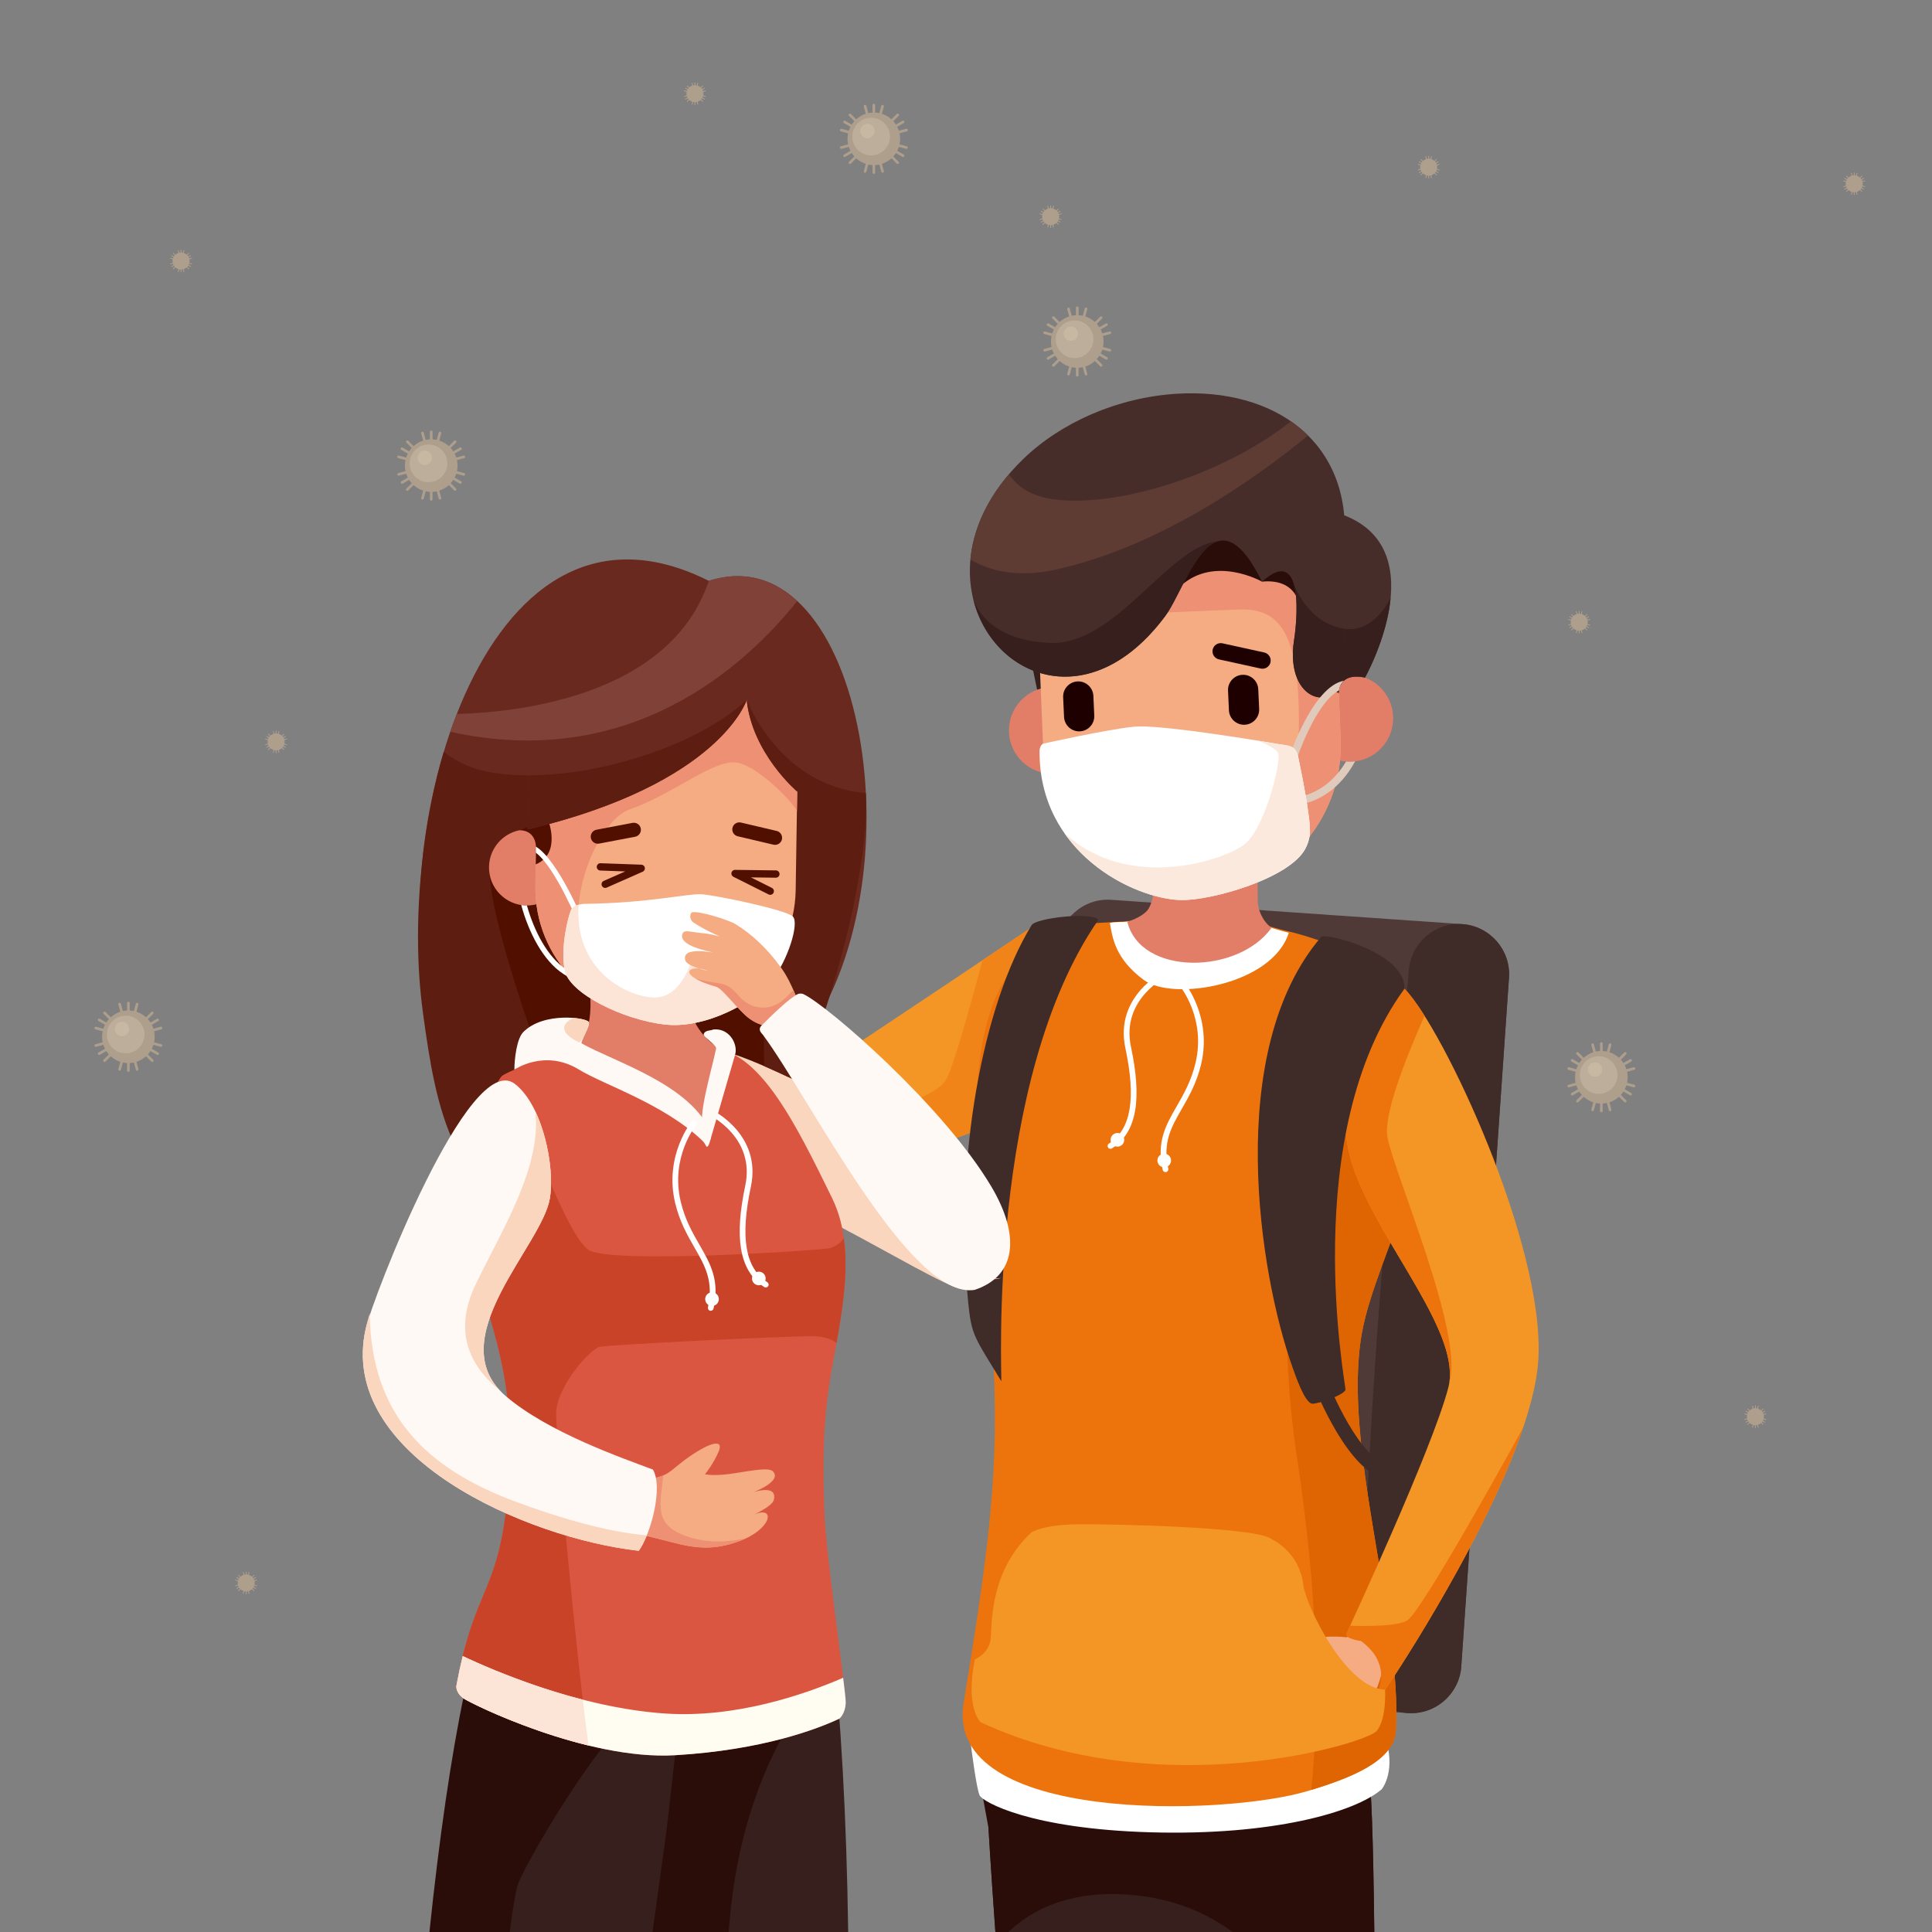 <?xml version="1.0" encoding="iso-8859-1"?>
<!-- Generator: Adobe Illustrator 22.0.0, SVG Export Plug-In . SVG Version: 6.00 Build 0)  -->
<svg version="1.1" id="OBJECTS"
	 xmlns="http://www.w3.org/2000/svg" xmlns:xlink="http://www.w3.org/1999/xlink" xmlns:a="http://ns.adobe.com/AdobeSVGViewerExtensions/3.0/"
	 x="0px" y="0px" viewBox="0 0 500 500" enable-background="new 0 0 500 500" xml:space="preserve">
<rect x="0" y="0" width="500" height="500" fill="#808080" stroke="none"/>
<g>
	<g>
		<g>
			<path fill-rule="evenodd" clip-rule="evenodd" fill="#AE9E8C" d="M278.794,95.188c3.75,0,6.808-3.06,6.808-6.809
				c0-3.75-3.058-6.809-6.808-6.809s-6.809,3.059-6.809,6.809C271.985,92.129,275.044,95.188,278.794,95.188z"/>
			<path fill-rule="evenodd" clip-rule="evenodd" fill="#AE9E8C" d="M278.45,79.64c0-0.189,0.153-0.342,0.344-0.342
				c0.19,0,0.344,0.153,0.344,0.342v2.763c0,0.189-0.154,0.342-0.344,0.342c-0.19,0-0.344-0.153-0.344-0.342V79.64L278.45,79.64z
				 M276.201,80.026c-0.049-0.183,0.059-0.372,0.242-0.42c0.183-0.048,0.37,0.062,0.419,0.243l0.715,2.669
				c0.049,0.181-0.06,0.37-0.242,0.419c-0.183,0.048-0.37-0.06-0.419-0.243L276.201,80.026L276.201,80.026z M280.725,79.849
				c0.049-0.181,0.237-0.291,0.42-0.243c0.183,0.048,0.291,0.237,0.242,0.42l-0.716,2.667c-0.049,0.183-0.236,0.291-0.419,0.243
				c-0.183-0.049-0.291-0.238-0.242-0.419L280.725,79.849z"/>
			<path fill-rule="evenodd" clip-rule="evenodd" fill="#AE9E8C" d="M286.19,83.712c0.165-0.094,0.374-0.038,0.469,0.125
				c0.096,0.165,0.038,0.374-0.125,0.47l-2.392,1.38c-0.165,0.094-0.374,0.038-0.469-0.126c-0.095-0.165-0.039-0.374,0.125-0.468
				L286.19,83.712L286.19,83.712z M284.731,81.957l-1.952,1.952c-0.135,0.134-0.135,0.353-0.002,0.485
				c0.135,0.134,0.352,0.134,0.485,0l1.952-1.952c0.134-0.134,0.134-0.351,0.001-0.485
				C285.082,81.823,284.865,81.823,284.731,81.957L284.731,81.957z M287.146,85.786l-2.668,0.715
				c-0.182,0.049-0.29,0.238-0.241,0.42c0.048,0.182,0.237,0.291,0.42,0.241l2.667-0.714c0.183-0.05,0.291-0.237,0.242-0.42
				C287.517,85.846,287.329,85.738,287.146,85.786z"/>
			<path fill-rule="evenodd" clip-rule="evenodd" fill="#AE9E8C" d="M286.534,92.452c0.163,0.094,0.221,0.305,0.125,0.469
				c-0.095,0.165-0.304,0.219-0.469,0.125l-2.392-1.38c-0.164-0.096-0.22-0.305-0.125-0.468c0.095-0.164,0.304-0.221,0.469-0.127
				L286.534,92.452L286.534,92.452z M287.324,90.311l-2.667-0.715c-0.183-0.05-0.37,0.059-0.42,0.241
				c-0.049,0.183,0.06,0.372,0.242,0.42l2.667,0.715c0.183,0.049,0.37-0.06,0.42-0.242
				C287.615,90.548,287.507,90.359,287.324,90.311L287.324,90.311z M285.215,94.316l-1.952-1.952c-0.133-0.134-0.351-0.134-0.483,0
				c-0.135,0.132-0.135,0.351,0,0.485l1.952,1.952c0.134,0.134,0.351,0.134,0.484,0C285.349,94.668,285.349,94.45,285.215,94.316z"
				/>
			<path fill-rule="evenodd" clip-rule="evenodd" fill="#AE9E8C" d="M279.138,97.119c0,0.189-0.154,0.344-0.344,0.344
				c-0.19,0-0.344-0.155-0.344-0.344v-2.762c0-0.189,0.153-0.343,0.344-0.343c0.19,0,0.344,0.154,0.344,0.343V97.119L279.138,97.119
				z M281.387,96.733c0.049,0.181-0.06,0.37-0.242,0.419c-0.183,0.049-0.371-0.06-0.42-0.243l-0.715-2.667
				c-0.049-0.183,0.06-0.37,0.242-0.42c0.183-0.049,0.372,0.06,0.42,0.243L281.387,96.733L281.387,96.733z M276.863,96.909
				c-0.05,0.183-0.237,0.291-0.42,0.243c-0.183-0.048-0.291-0.237-0.242-0.419l0.715-2.668c0.049-0.183,0.237-0.292,0.42-0.243
				c0.183,0.05,0.291,0.237,0.242,0.42L276.863,96.909z"/>
			<path fill-rule="evenodd" clip-rule="evenodd" fill="#AE9E8C" d="M271.397,93.046c-0.164,0.094-0.375,0.04-0.47-0.125
				c-0.095-0.164-0.038-0.374,0.127-0.469l2.391-1.381c0.164-0.095,0.374-0.037,0.469,0.127c0.095,0.163,0.038,0.372-0.125,0.468
				L271.397,93.046L271.397,93.046z M272.857,94.803l1.952-1.954c0.134-0.133,0.134-0.351,0-0.485c-0.133-0.133-0.352-0.133-0.484,0
				l-1.953,1.953c-0.135,0.133-0.135,0.35,0,0.484C272.505,94.936,272.723,94.936,272.857,94.803L272.857,94.803z M270.441,90.972
				l2.667-0.715c0.183-0.048,0.291-0.236,0.243-0.419c-0.05-0.183-0.238-0.291-0.421-0.242l-2.667,0.715
				c-0.183,0.048-0.291,0.237-0.242,0.419C270.069,90.914,270.259,91.022,270.441,90.972z"/>
			<path fill-rule="evenodd" clip-rule="evenodd" fill="#AE9E8C" d="M271.055,84.308c-0.165-0.096-0.222-0.305-0.127-0.47
				c0.095-0.164,0.306-0.22,0.47-0.125l2.392,1.382c0.163,0.094,0.22,0.304,0.125,0.468c-0.095,0.164-0.305,0.22-0.469,0.126
				L271.055,84.308L271.055,84.308z M270.264,86.449l2.667,0.715c0.183,0.05,0.371-0.06,0.421-0.242
				c0.048-0.183-0.061-0.371-0.243-0.42l-2.667-0.713c-0.183-0.05-0.372,0.06-0.42,0.241
				C269.972,86.211,270.081,86.4,270.264,86.449L270.264,86.449z M272.372,82.442l1.952,1.953c0.134,0.133,0.351,0.133,0.485,0
				c0.134-0.134,0.134-0.351,0-0.485l-1.952-1.954c-0.135-0.133-0.353-0.133-0.485,0.002
				C272.237,82.091,272.237,82.31,272.372,82.442z"/>
			<path fill-rule="evenodd" clip-rule="evenodd" fill="#BCAE9A" d="M278.099,92.678c2.688,0,4.88-2.191,4.88-4.879
				c0-2.688-2.192-4.878-4.88-4.878c-2.687,0-4.879,2.191-4.879,4.878C273.22,90.487,275.412,92.678,278.099,92.678z"/>
			<path fill-rule="evenodd" clip-rule="evenodd" fill="#C6B8A2" d="M277.146,88.234c1.028,0,1.867-0.839,1.867-1.867
				c0-1.028-0.839-1.868-1.867-1.868c-1.027,0-1.866,0.84-1.866,1.868C275.279,87.395,276.118,88.234,277.146,88.234z"/>
		</g>
		<g>
			<path fill-rule="evenodd" clip-rule="evenodd" fill="#AE9E8C" d="M414.429,285.605c3.75,0,6.809-3.057,6.809-6.808
				c0-3.749-3.059-6.808-6.809-6.808s-6.808,3.059-6.808,6.808C407.621,282.549,410.679,285.605,414.429,285.605z"/>
			<path fill-rule="evenodd" clip-rule="evenodd" fill="#AE9E8C" d="M414.087,270.06c0-0.19,0.152-0.345,0.342-0.345
				c0.19,0,0.344,0.155,0.344,0.345v2.76c0,0.189-0.153,0.345-0.344,0.345c-0.189,0-0.342-0.155-0.342-0.345V270.06L414.087,270.06z
				 M411.836,270.445c-0.049-0.182,0.061-0.371,0.242-0.419c0.183-0.049,0.371,0.059,0.42,0.242l0.715,2.666
				c0.049,0.184-0.06,0.373-0.242,0.422c-0.183,0.048-0.37-0.062-0.42-0.243L411.836,270.445L411.836,270.445z M416.36,270.269
				c0.049-0.184,0.236-0.291,0.419-0.242c0.183,0.048,0.292,0.237,0.242,0.419l-0.715,2.668c-0.049,0.182-0.236,0.291-0.42,0.243
				c-0.182-0.049-0.291-0.238-0.241-0.422L416.36,270.269z"/>
			<path fill-rule="evenodd" clip-rule="evenodd" fill="#AE9E8C" d="M421.826,274.132c0.163-0.094,0.374-0.038,0.469,0.126
				c0.095,0.163,0.038,0.372-0.125,0.467l-2.393,1.382c-0.164,0.094-0.373,0.038-0.469-0.125c-0.095-0.164-0.038-0.376,0.126-0.471
				L421.826,274.132L421.826,274.132z M420.367,272.375l-1.952,1.954c-0.135,0.133-0.135,0.35-0.002,0.485
				c0.135,0.133,0.352,0.133,0.485,0l1.952-1.954c0.134-0.133,0.134-0.35,0-0.485C420.718,272.242,420.5,272.242,420.367,272.375
				L420.367,272.375z M422.781,276.206l-2.667,0.712c-0.183,0.052-0.291,0.237-0.243,0.422c0.05,0.181,0.238,0.291,0.421,0.242
				l2.668-0.715c0.182-0.049,0.291-0.237,0.241-0.419C423.152,276.265,422.964,276.157,422.781,276.206z"/>
			<path fill-rule="evenodd" clip-rule="evenodd" fill="#AE9E8C" d="M422.17,282.87c0.163,0.095,0.22,0.305,0.125,0.471
				c-0.095,0.163-0.306,0.219-0.469,0.125l-2.392-1.382c-0.164-0.095-0.221-0.304-0.126-0.47c0.096-0.163,0.305-0.22,0.469-0.125
				L422.17,282.87L422.17,282.87z M422.96,280.728l-2.667-0.716c-0.183-0.048-0.372,0.061-0.42,0.243
				c-0.05,0.184,0.059,0.37,0.242,0.421l2.667,0.715c0.182,0.049,0.37-0.061,0.419-0.242
				C423.251,280.966,423.143,280.776,422.96,280.728L422.96,280.728z M420.851,284.734l-1.952-1.953
				c-0.134-0.133-0.35-0.133-0.483,0c-0.135,0.136-0.135,0.352,0,0.485l1.952,1.953c0.133,0.133,0.351,0.133,0.485,0
				C420.984,285.087,420.984,284.867,420.851,284.734z"/>
			<path fill-rule="evenodd" clip-rule="evenodd" fill="#AE9E8C" d="M414.772,287.538c0,0.189-0.153,0.343-0.344,0.343
				c-0.189,0-0.342-0.153-0.342-0.343v-2.763c0-0.188,0.152-0.342,0.342-0.342c0.19,0,0.344,0.153,0.344,0.342V287.538
				L414.772,287.538z M417.021,287.15c0.05,0.184-0.06,0.373-0.242,0.421c-0.182,0.049-0.37-0.061-0.419-0.242l-0.715-2.669
				c-0.049-0.181,0.06-0.37,0.242-0.418c0.183-0.049,0.372,0.059,0.42,0.242L417.021,287.15L417.021,287.15z M412.498,287.329
				c-0.049,0.182-0.236,0.291-0.419,0.242c-0.183-0.048-0.291-0.237-0.242-0.421l0.715-2.666c0.049-0.184,0.236-0.291,0.419-0.242
				c0.183,0.048,0.291,0.237,0.242,0.418L412.498,287.329z"/>
			<path fill-rule="evenodd" clip-rule="evenodd" fill="#AE9E8C" d="M407.032,283.466c-0.165,0.094-0.374,0.038-0.469-0.125
				c-0.095-0.166-0.038-0.376,0.125-0.471l2.393-1.381c0.164-0.095,0.374-0.038,0.469,0.125c0.095,0.166,0.038,0.375-0.126,0.47
				L407.032,283.466L407.032,283.466z M408.491,285.22l1.954-1.951c0.133-0.135,0.133-0.352,0-0.484
				c-0.135-0.136-0.352-0.136-0.485,0l-1.952,1.95c-0.134,0.136-0.134,0.353,0,0.485
				C408.141,285.353,408.358,285.353,408.491,285.22L408.491,285.22z M406.076,281.392l2.668-0.715
				c0.183-0.048,0.291-0.237,0.241-0.421c-0.048-0.182-0.235-0.291-0.42-0.24l-2.667,0.713c-0.183,0.051-0.291,0.237-0.241,0.421
				C405.706,281.331,405.895,281.44,406.076,281.392z"/>
			<path fill-rule="evenodd" clip-rule="evenodd" fill="#AE9E8C" d="M406.688,274.725c-0.163-0.095-0.22-0.304-0.125-0.467
				c0.095-0.164,0.304-0.22,0.469-0.126l2.392,1.379c0.164,0.095,0.221,0.307,0.126,0.471c-0.095,0.163-0.305,0.219-0.469,0.125
				L406.688,274.725L406.688,274.725z M405.898,276.867l2.667,0.715c0.183,0.049,0.372-0.059,0.42-0.242
				c0.05-0.182-0.06-0.37-0.241-0.419l-2.668-0.715c-0.182-0.049-0.37,0.059-0.419,0.242
				C405.607,276.63,405.716,276.818,405.898,276.867L405.898,276.867z M408.008,272.86l1.952,1.954c0.134,0.133,0.35,0.133,0.485,0
				c0.133-0.136,0.133-0.353-0.002-0.485l-1.952-1.954c-0.134-0.133-0.351-0.133-0.483,0
				C407.874,272.511,407.874,272.728,408.008,272.86z"/>
			<path fill-rule="evenodd" clip-rule="evenodd" fill="#BCAE9A" d="M413.734,283.098c2.688,0,4.878-2.193,4.878-4.88
				s-2.19-4.877-4.878-4.877s-4.879,2.191-4.879,4.877S411.047,283.098,413.734,283.098z"/>
			<path fill-rule="evenodd" clip-rule="evenodd" fill="#C6B8A2" d="M412.781,278.652c1.028,0,1.867-0.838,1.867-1.867
				c0-1.028-0.839-1.866-1.867-1.866c-1.028,0-1.867,0.838-1.867,1.866C410.914,277.815,411.753,278.652,412.781,278.652z"/>
		</g>
		<g>
			<path fill-rule="evenodd" clip-rule="evenodd" fill="#AE9E8C" d="M33.224,275.126c3.752,0,6.81-3.06,6.81-6.809
				c0-3.751-3.058-6.81-6.81-6.81c-3.749,0-6.809,3.059-6.809,6.81C26.415,272.066,29.475,275.126,33.224,275.126z"/>
			<path fill-rule="evenodd" clip-rule="evenodd" fill="#AE9E8C" d="M32.882,259.577c0-0.189,0.153-0.343,0.344-0.343
				c0.188,0,0.342,0.153,0.342,0.343v2.763c0,0.189-0.153,0.343-0.342,0.343c-0.19,0-0.344-0.153-0.344-0.343V259.577
				L32.882,259.577z M30.632,259.965c-0.05-0.184,0.061-0.372,0.241-0.421c0.183-0.049,0.372,0.062,0.421,0.242l0.715,2.669
				c0.048,0.181-0.061,0.37-0.243,0.419c-0.183,0.048-0.371-0.059-0.42-0.243L30.632,259.965L30.632,259.965z M35.156,259.786
				c0.048-0.181,0.235-0.291,0.418-0.242c0.183,0.049,0.293,0.237,0.243,0.421l-0.715,2.666c-0.049,0.185-0.236,0.291-0.419,0.243
				c-0.183-0.049-0.293-0.238-0.243-0.419L35.156,259.786z"/>
			<path fill-rule="evenodd" clip-rule="evenodd" fill="#AE9E8C" d="M40.622,263.65c0.163-0.095,0.374-0.039,0.468,0.125
				c0.095,0.166,0.039,0.375-0.125,0.47l-2.393,1.381c-0.163,0.095-0.373,0.039-0.469-0.127c-0.094-0.164-0.038-0.373,0.127-0.468
				L40.622,263.65L40.622,263.65z M39.162,261.896l-1.953,1.951c-0.133,0.135-0.133,0.352,0,0.485c0.134,0.135,0.351,0.135,0.485,0
				l1.952-1.951c0.134-0.136,0.134-0.353,0-0.485C39.514,261.761,39.295,261.761,39.162,261.896L39.162,261.896z M41.577,265.724
				l-2.668,0.715c-0.183,0.049-0.291,0.237-0.242,0.421c0.05,0.182,0.238,0.292,0.42,0.24l2.669-0.712
				c0.181-0.052,0.291-0.238,0.241-0.422C41.948,265.785,41.76,265.675,41.577,265.724z"/>
			<path fill-rule="evenodd" clip-rule="evenodd" fill="#AE9E8C" d="M40.965,272.391c0.164,0.095,0.22,0.304,0.125,0.468
				c-0.094,0.163-0.305,0.22-0.468,0.125l-2.392-1.379c-0.165-0.098-0.221-0.307-0.127-0.47c0.096-0.164,0.306-0.22,0.469-0.126
				L40.965,272.391L40.965,272.391z M41.756,270.248l-2.668-0.715c-0.183-0.049-0.371,0.059-0.42,0.243
				c-0.05,0.181,0.059,0.37,0.243,0.418l2.667,0.716c0.182,0.048,0.37-0.06,0.419-0.243
				C42.047,270.485,41.938,270.297,41.756,270.248L41.756,270.248z M39.646,274.255l-1.952-1.953c-0.135-0.133-0.352-0.133-0.485,0
				c-0.133,0.135-0.133,0.352,0,0.484l1.953,1.954c0.133,0.133,0.352,0.133,0.484,0C39.78,274.604,39.78,274.388,39.646,274.255z"/>
			<path fill-rule="evenodd" clip-rule="evenodd" fill="#AE9E8C" d="M33.567,277.056c0,0.189-0.153,0.345-0.342,0.345
				c-0.19,0-0.344-0.155-0.344-0.345v-2.76c0-0.191,0.153-0.345,0.344-0.345c0.188,0,0.342,0.153,0.342,0.345V277.056
				L33.567,277.056z M35.818,276.671c0.049,0.181-0.06,0.37-0.244,0.418c-0.181,0.049-0.37-0.059-0.418-0.242l-0.716-2.666
				c-0.048-0.184,0.061-0.37,0.243-0.421c0.183-0.049,0.371,0.061,0.42,0.242L35.818,276.671L35.818,276.671z M31.294,276.847
				c-0.049,0.184-0.236,0.291-0.419,0.242c-0.183-0.048-0.291-0.237-0.243-0.418l0.716-2.669c0.048-0.182,0.237-0.291,0.418-0.242
				c0.183,0.051,0.293,0.237,0.243,0.421L31.294,276.847z"/>
			<path fill-rule="evenodd" clip-rule="evenodd" fill="#AE9E8C" d="M25.828,272.983c-0.164,0.095-0.375,0.038-0.469-0.125
				c-0.095-0.164-0.039-0.373,0.125-0.468l2.392-1.382c0.164-0.094,0.375-0.038,0.47,0.126c0.095,0.163,0.038,0.372-0.127,0.47
				L25.828,272.983L25.828,272.983z M27.287,274.74l1.953-1.954c0.133-0.133,0.133-0.35,0-0.484c-0.134-0.133-0.351-0.133-0.485,0
				l-1.952,1.953c-0.134,0.133-0.134,0.35,0,0.485C26.935,274.873,27.154,274.873,27.287,274.74L27.287,274.74z M24.873,270.91
				l2.667-0.716c0.183-0.048,0.291-0.237,0.241-0.418c-0.049-0.182-0.236-0.292-0.419-0.243l-2.668,0.715
				c-0.183,0.049-0.292,0.237-0.242,0.419C24.501,270.851,24.69,270.958,24.873,270.91z"/>
			<path fill-rule="evenodd" clip-rule="evenodd" fill="#AE9E8C" d="M25.484,264.245c-0.164-0.095-0.22-0.304-0.125-0.47
				c0.094-0.164,0.305-0.22,0.469-0.125l2.391,1.381c0.165,0.095,0.222,0.304,0.127,0.468c-0.095,0.166-0.306,0.222-0.47,0.127
				L25.484,264.245L25.484,264.245z M24.694,266.388l2.667,0.715c0.183,0.049,0.371-0.062,0.42-0.243
				c0.05-0.184-0.061-0.37-0.241-0.421l-2.667-0.715c-0.183-0.049-0.372,0.062-0.421,0.242
				C24.402,266.149,24.512,266.336,24.694,266.388L24.694,266.388z M26.803,262.381l1.952,1.953
				c0.135,0.133,0.351,0.133,0.485-0.002c0.133-0.133,0.133-0.351-0.001-0.483l-1.952-1.953c-0.134-0.133-0.352-0.133-0.484,0
				C26.669,262.028,26.669,262.245,26.803,262.381z"/>
			<path fill-rule="evenodd" clip-rule="evenodd" fill="#BCAE9A" d="M32.529,272.615c2.688,0,4.879-2.19,4.879-4.877
				c0-2.69-2.191-4.88-4.879-4.88s-4.878,2.19-4.878,4.88C27.651,270.425,29.842,272.615,32.529,272.615z"/>
			<path fill-rule="evenodd" clip-rule="evenodd" fill="#C6B8A2" d="M31.577,268.172c1.027,0,1.866-0.84,1.866-1.869
				c0-1.026-0.839-1.866-1.866-1.866c-1.029,0-1.868,0.84-1.868,1.866C29.709,267.332,30.548,268.172,31.577,268.172z"/>
		</g>
		<g>
			<path fill-rule="evenodd" clip-rule="evenodd" fill="#AE9E8C" d="M111.599,127.308c3.75,0,6.81-3.058,6.81-6.809
				c0-3.75-3.06-6.808-6.81-6.808s-6.808,3.058-6.808,6.808C104.791,124.251,107.849,127.308,111.599,127.308z"/>
			<path fill-rule="evenodd" clip-rule="evenodd" fill="#AE9E8C" d="M111.256,111.761c0-0.189,0.154-0.343,0.343-0.343
				c0.191,0,0.344,0.154,0.344,0.343v2.762c0,0.189-0.153,0.343-0.344,0.343c-0.188,0-0.343-0.154-0.343-0.343V111.761
				L111.256,111.761z M109.006,112.146c-0.049-0.181,0.06-0.37,0.242-0.419c0.183-0.048,0.372,0.06,0.421,0.243l0.715,2.667
				c0.048,0.183-0.061,0.372-0.243,0.42c-0.183,0.048-0.371-0.062-0.42-0.243L109.006,112.146L109.006,112.146z M113.529,111.97
				c0.049-0.183,0.237-0.291,0.42-0.243c0.183,0.049,0.291,0.238,0.243,0.419l-0.715,2.668c-0.049,0.181-0.238,0.291-0.421,0.243
				c-0.183-0.049-0.291-0.238-0.242-0.42L113.529,111.97z"/>
			<path fill-rule="evenodd" clip-rule="evenodd" fill="#AE9E8C" d="M118.997,115.834c0.163-0.096,0.372-0.039,0.468,0.125
				c0.095,0.164,0.039,0.374-0.126,0.468l-2.392,1.38c-0.163,0.096-0.374,0.04-0.469-0.125c-0.094-0.164-0.038-0.374,0.125-0.469
				L118.997,115.834L118.997,115.834z M117.536,114.077l-1.952,1.953c-0.134,0.133-0.134,0.351,0,0.485
				c0.133,0.133,0.351,0.133,0.485,0l1.952-1.954c0.133-0.133,0.133-0.35,0-0.484C117.887,113.944,117.67,113.944,117.536,114.077
				L117.536,114.077z M119.952,117.907l-2.668,0.714c-0.183,0.05-0.291,0.237-0.242,0.42c0.05,0.183,0.237,0.291,0.42,0.243
				l2.667-0.715c0.183-0.049,0.291-0.238,0.243-0.419C120.323,117.966,120.134,117.857,119.952,117.907z"/>
			<path fill-rule="evenodd" clip-rule="evenodd" fill="#AE9E8C" d="M119.339,124.572c0.165,0.095,0.221,0.305,0.126,0.47
				c-0.096,0.163-0.305,0.22-0.468,0.125l-2.394-1.381c-0.163-0.095-0.219-0.304-0.125-0.469c0.095-0.164,0.306-0.221,0.469-0.125
				L119.339,124.572L119.339,124.572z M120.131,122.431l-2.669-0.715c-0.183-0.048-0.37,0.06-0.42,0.241
				c-0.049,0.184,0.06,0.372,0.242,0.421l2.668,0.714c0.182,0.05,0.371-0.059,0.42-0.241
				C120.42,122.669,120.312,122.479,120.131,122.431L120.131,122.431z M118.021,126.438l-1.952-1.954
				c-0.135-0.134-0.352-0.134-0.485,0c-0.133,0.134-0.133,0.351,0.001,0.485l1.952,1.952c0.133,0.134,0.352,0.134,0.484,0
				C118.155,126.789,118.155,126.57,118.021,126.438z"/>
			<path fill-rule="evenodd" clip-rule="evenodd" fill="#AE9E8C" d="M111.942,129.24c0,0.189-0.153,0.342-0.344,0.342
				c-0.188,0-0.343-0.153-0.343-0.342v-2.763c0-0.189,0.154-0.342,0.343-0.342c0.191,0,0.344,0.153,0.344,0.342V129.24
				L111.942,129.24z M114.192,128.853c0.05,0.183-0.061,0.37-0.243,0.42c-0.183,0.049-0.37-0.061-0.42-0.242l-0.714-2.669
				c-0.048-0.181,0.061-0.37,0.243-0.418c0.183-0.049,0.37,0.06,0.42,0.243L114.192,128.853L114.192,128.853z M109.669,129.031
				c-0.049,0.181-0.238,0.291-0.421,0.242c-0.181-0.05-0.291-0.237-0.242-0.42l0.715-2.667c0.05-0.183,0.237-0.291,0.42-0.243
				c0.183,0.048,0.291,0.237,0.243,0.418L109.669,129.031z"/>
			<path fill-rule="evenodd" clip-rule="evenodd" fill="#AE9E8C" d="M104.202,125.167c-0.164,0.095-0.374,0.038-0.468-0.125
				c-0.095-0.165-0.039-0.376,0.125-0.47l2.392-1.38c0.164-0.096,0.374-0.039,0.468,0.125c0.096,0.164,0.039,0.374-0.125,0.469
				L104.202,125.167L104.202,125.167z M105.662,126.922l1.952-1.953c0.134-0.133,0.134-0.351,0.001-0.484
				c-0.134-0.134-0.351-0.134-0.485,0l-1.953,1.952c-0.133,0.134-0.133,0.351,0,0.484
				C105.311,127.055,105.528,127.055,105.662,126.922L105.662,126.922z M103.246,123.094l2.667-0.715
				c0.183-0.048,0.293-0.237,0.243-0.42c-0.049-0.183-0.237-0.291-0.42-0.241l-2.667,0.713c-0.183,0.05-0.292,0.238-0.242,0.42
				C102.876,123.034,103.063,123.142,103.246,123.094z"/>
			<path fill-rule="evenodd" clip-rule="evenodd" fill="#AE9E8C" d="M103.859,116.427c-0.164-0.094-0.22-0.305-0.125-0.468
				c0.094-0.164,0.304-0.221,0.468-0.125l2.392,1.38c0.164,0.095,0.221,0.305,0.125,0.469c-0.094,0.165-0.304,0.221-0.468,0.125
				L103.859,116.427L103.859,116.427z M103.069,118.569l2.667,0.715c0.183,0.05,0.37-0.059,0.42-0.241
				c0.049-0.183-0.061-0.372-0.243-0.42l-2.667-0.715c-0.183-0.048-0.37,0.06-0.42,0.243
				C102.777,118.331,102.887,118.52,103.069,118.569L103.069,118.569z M105.177,114.562l1.953,1.954
				c0.133,0.134,0.352,0.134,0.484,0c0.134-0.134,0.134-0.351,0-0.485l-1.952-1.952c-0.134-0.134-0.352-0.134-0.485,0
				C105.044,114.212,105.044,114.429,105.177,114.562z"/>
			<path fill-rule="evenodd" clip-rule="evenodd" fill="#BCAE9A" d="M110.903,124.799c2.688,0,4.878-2.192,4.878-4.88
				c0-2.687-2.19-4.878-4.878-4.878c-2.687,0-4.879,2.192-4.879,4.878C106.024,122.607,108.217,124.799,110.903,124.799z"/>
			<path fill-rule="evenodd" clip-rule="evenodd" fill="#C6B8A2" d="M109.951,120.354c1.028,0,1.866-0.837,1.866-1.867
				c0-1.028-0.838-1.867-1.866-1.867c-1.028,0-1.867,0.839-1.867,1.867C108.084,119.516,108.923,120.354,109.951,120.354z"/>
		</g>
		<path fill-rule="evenodd" clip-rule="evenodd" fill="#AE9E8C" d="M199.727,167.102c0.12,0.005,0.237,0.021,0.351,0.044
			l0.162-0.605c0.016-0.06,0.078-0.095,0.137-0.079c0.059,0.017,0.094,0.077,0.078,0.137l-0.162,0.605
			c0.3,0.097,0.572,0.257,0.801,0.463l0.444-0.444c0.043-0.044,0.113-0.044,0.156,0c0.043,0.043,0.043,0.114,0,0.157l-0.444,0.444
			c0.08,0.087,0.152,0.181,0.216,0.281l0.544-0.314c0.053-0.031,0.122-0.013,0.152,0.04c0.03,0.053,0.013,0.122-0.041,0.152
			l-0.544,0.313c0.054,0.105,0.1,0.215,0.136,0.328l0.606-0.162c0.059-0.015,0.12,0.019,0.135,0.078
			c0.017,0.059-0.019,0.12-0.077,0.137l-0.605,0.162c0.032,0.149,0.049,0.304,0.049,0.462s-0.017,0.313-0.049,0.462l0.605,0.162
			c0.059,0.017,0.094,0.077,0.077,0.137c-0.015,0.059-0.076,0.094-0.135,0.078l-0.605-0.162c-0.037,0.114-0.082,0.224-0.136,0.328
			l0.543,0.313c0.054,0.03,0.071,0.1,0.041,0.152c-0.03,0.054-0.1,0.071-0.152,0.041l-0.544-0.314
			c-0.063,0.1-0.136,0.194-0.216,0.281l0.444,0.444c0.043,0.043,0.043,0.113,0,0.157c-0.043,0.043-0.113,0.043-0.156,0l-0.444-0.444
			c-0.229,0.206-0.501,0.367-0.801,0.463l0.162,0.605c0.016,0.06-0.02,0.12-0.078,0.135c-0.059,0.017-0.12-0.018-0.137-0.078
			l-0.162-0.605c-0.113,0.025-0.23,0.04-0.351,0.046v0.627c0,0.062-0.05,0.111-0.111,0.111c-0.062,0-0.111-0.05-0.111-0.111v-0.627
			c-0.12-0.006-0.237-0.021-0.351-0.046l-0.162,0.605c-0.017,0.06-0.078,0.095-0.137,0.078c-0.059-0.015-0.095-0.075-0.078-0.135
			l0.162-0.605c-0.3-0.097-0.572-0.258-0.801-0.463l-0.444,0.444c-0.043,0.043-0.113,0.043-0.156,0
			c-0.044-0.044-0.044-0.114,0-0.157l0.443-0.444c-0.079-0.087-0.151-0.182-0.217-0.281l-0.542,0.314
			c-0.054,0.03-0.122,0.013-0.152-0.041c-0.03-0.052-0.013-0.122,0.041-0.152l0.542-0.313c-0.053-0.104-0.098-0.214-0.135-0.328
			l-0.605,0.162c-0.059,0.017-0.12-0.019-0.137-0.078c-0.015-0.06,0.02-0.12,0.079-0.137l0.605-0.162
			c-0.032-0.149-0.049-0.304-0.049-0.462s0.019-0.314,0.049-0.462l-0.605-0.162c-0.06-0.017-0.094-0.078-0.079-0.137
			c0.017-0.059,0.077-0.093,0.137-0.078l0.605,0.162c0.037-0.113,0.082-0.223,0.135-0.328l-0.542-0.313
			c-0.054-0.031-0.071-0.1-0.041-0.152c0.03-0.053,0.099-0.071,0.152-0.04l0.542,0.314c0.066-0.1,0.138-0.194,0.217-0.281
			l-0.443-0.444c-0.044-0.044-0.044-0.114,0-0.157c0.043-0.044,0.113-0.044,0.156,0l0.443,0.444
			c0.229-0.207,0.502-0.366,0.802-0.463l-0.163-0.605c-0.016-0.06,0.02-0.12,0.079-0.137c0.059-0.016,0.12,0.019,0.137,0.079
			l0.162,0.605c0.113-0.024,0.23-0.04,0.351-0.044v-0.628c0-0.061,0.05-0.111,0.111-0.111c0.061,0,0.111,0.05,0.111,0.111V167.102z"
			/>
		<path fill-rule="evenodd" clip-rule="evenodd" fill="#AE9E8C" d="M71.567,189.803c0.119,0.005,0.237,0.02,0.351,0.044l0.162-0.605
			c0.017-0.06,0.077-0.095,0.137-0.078c0.059,0.016,0.095,0.076,0.078,0.135l-0.162,0.605c0.3,0.097,0.571,0.258,0.8,0.463
			l0.444-0.444c0.044-0.043,0.114-0.043,0.156,0c0.043,0.044,0.043,0.114,0,0.157l-0.443,0.444c0.079,0.086,0.152,0.181,0.216,0.281
			l0.544-0.314c0.053-0.031,0.121-0.013,0.152,0.04c0.03,0.053,0.012,0.122-0.041,0.152l-0.544,0.313
			c0.054,0.105,0.1,0.214,0.137,0.328l0.605-0.162c0.059-0.017,0.119,0.019,0.135,0.078c0.017,0.06-0.019,0.12-0.078,0.136
			l-0.604,0.162c0.031,0.149,0.048,0.304,0.048,0.462s-0.017,0.313-0.048,0.462l0.604,0.162c0.06,0.017,0.095,0.077,0.078,0.136
			c-0.016,0.059-0.075,0.095-0.135,0.078l-0.605-0.162c-0.037,0.114-0.082,0.224-0.136,0.328l0.543,0.313
			c0.053,0.03,0.071,0.099,0.041,0.152c-0.031,0.054-0.1,0.071-0.152,0.04l-0.544-0.314c-0.063,0.1-0.137,0.194-0.216,0.281
			l0.443,0.444c0.043,0.044,0.043,0.114,0,0.157c-0.042,0.044-0.112,0.044-0.156,0l-0.444-0.444c-0.229,0.206-0.5,0.367-0.8,0.463
			l0.162,0.605c0.017,0.06-0.02,0.12-0.078,0.135c-0.06,0.017-0.12-0.018-0.137-0.078l-0.161-0.605
			c-0.114,0.024-0.232,0.04-0.352,0.044v0.628c0,0.061-0.05,0.111-0.111,0.111c-0.062,0-0.111-0.05-0.111-0.111v-0.628
			c-0.12-0.005-0.237-0.02-0.351-0.044l-0.163,0.605c-0.017,0.06-0.077,0.095-0.136,0.078c-0.06-0.016-0.095-0.075-0.078-0.135
			l0.162-0.605c-0.3-0.097-0.572-0.258-0.801-0.463l-0.444,0.444c-0.043,0.044-0.113,0.044-0.157,0
			c-0.043-0.043-0.043-0.114,0-0.157l0.444-0.444c-0.079-0.086-0.151-0.181-0.216-0.281l-0.544,0.314
			c-0.054,0.031-0.121,0.013-0.151-0.04c-0.031-0.053-0.013-0.122,0.041-0.152l0.544-0.313c-0.054-0.104-0.1-0.214-0.137-0.328
			l-0.605,0.162c-0.059,0.017-0.12-0.019-0.137-0.078c-0.016-0.06,0.021-0.12,0.079-0.136l0.605-0.162
			c-0.032-0.149-0.049-0.304-0.049-0.462s0.017-0.314,0.049-0.462l-0.605-0.162c-0.059-0.017-0.095-0.077-0.079-0.136
			c0.016-0.059,0.077-0.095,0.137-0.078l0.605,0.162c0.037-0.114,0.083-0.223,0.137-0.328l-0.544-0.313
			c-0.054-0.031-0.072-0.1-0.041-0.152c0.03-0.053,0.098-0.071,0.151-0.04l0.544,0.314c0.064-0.1,0.136-0.194,0.216-0.281
			l-0.444-0.444c-0.043-0.043-0.043-0.114,0-0.157c0.044-0.043,0.114-0.043,0.157,0l0.443,0.444
			c0.229-0.207,0.502-0.366,0.802-0.463l-0.162-0.605c-0.017-0.06,0.018-0.12,0.078-0.135c0.059-0.017,0.119,0.018,0.136,0.078
			l0.163,0.605c0.113-0.025,0.23-0.04,0.351-0.044v-0.628c0-0.061,0.05-0.111,0.111-0.111c0.062,0,0.111,0.05,0.111,0.111V189.803z"
			/>
		<path fill-rule="evenodd" clip-rule="evenodd" fill="#AE9E8C" d="M272.02,53.873c0.12,0.006,0.236,0.021,0.351,0.046l0.163-0.606
			c0.015-0.059,0.076-0.094,0.136-0.078c0.06,0.015,0.095,0.076,0.078,0.135l-0.162,0.607c0.3,0.096,0.572,0.256,0.801,0.462
			l0.444-0.444c0.043-0.042,0.113-0.042,0.155,0.001c0.044,0.042,0.044,0.114,0,0.157l-0.442,0.443
			c0.079,0.087,0.151,0.183,0.216,0.282l0.544-0.315c0.052-0.029,0.119-0.012,0.15,0.042c0.03,0.052,0.013,0.12-0.04,0.151
			l-0.544,0.314c0.054,0.105,0.1,0.214,0.136,0.327l0.606-0.162c0.059-0.015,0.12,0.02,0.136,0.08
			c0.017,0.059-0.02,0.12-0.078,0.135l-0.606,0.162c0.033,0.149,0.048,0.304,0.048,0.462c0,0.16-0.015,0.314-0.048,0.462
			l0.606,0.164c0.059,0.015,0.095,0.076,0.078,0.135c-0.016,0.059-0.076,0.094-0.136,0.079l-0.605-0.164
			c-0.037,0.114-0.081,0.224-0.135,0.328l0.542,0.314c0.053,0.031,0.07,0.099,0.04,0.151c-0.031,0.054-0.099,0.071-0.15,0.042
			l-0.544-0.314c-0.064,0.1-0.137,0.194-0.216,0.281l0.442,0.444c0.044,0.043,0.044,0.112,0,0.156c-0.042,0.043-0.112,0.043-0.155,0
			l-0.444-0.444c-0.228,0.207-0.501,0.367-0.801,0.464l0.162,0.607c0.017,0.058-0.019,0.12-0.078,0.135
			c-0.059,0.015-0.12-0.019-0.136-0.078l-0.163-0.606c-0.113,0.024-0.23,0.041-0.351,0.046v0.629c0,0.061-0.05,0.111-0.112,0.111
			c-0.061,0-0.111-0.05-0.111-0.111v-0.629c-0.118-0.005-0.236-0.021-0.35-0.046l-0.163,0.606c-0.016,0.059-0.077,0.093-0.136,0.078
			c-0.06-0.016-0.095-0.077-0.078-0.135l0.162-0.606c-0.301-0.097-0.573-0.258-0.801-0.465l-0.444,0.446
			c-0.043,0.042-0.113,0.042-0.156-0.001c-0.044-0.042-0.044-0.113,0-0.156l0.442-0.444c-0.077-0.086-0.15-0.181-0.216-0.281
			l-0.542,0.314c-0.054,0.029-0.121,0.012-0.152-0.042c-0.03-0.052-0.013-0.12,0.041-0.151l0.543-0.314
			c-0.054-0.104-0.099-0.213-0.136-0.328l-0.605,0.164c-0.059,0.015-0.12-0.021-0.137-0.079c-0.017-0.059,0.02-0.12,0.08-0.135
			l0.604-0.164c-0.031-0.148-0.048-0.303-0.048-0.462c0-0.158,0.017-0.313,0.048-0.462l-0.604-0.162
			c-0.061-0.016-0.097-0.077-0.08-0.135c0.016-0.06,0.077-0.095,0.136-0.08l0.606,0.162c0.037-0.112,0.082-0.222,0.136-0.327
			l-0.543-0.314c-0.054-0.031-0.071-0.099-0.041-0.151c0.031-0.054,0.099-0.071,0.152-0.042l0.542,0.315
			c0.066-0.1,0.137-0.194,0.216-0.281l-0.442-0.444c-0.044-0.043-0.044-0.114,0-0.157c0.043-0.043,0.113-0.043,0.156,0l0.443,0.443
			c0.229-0.207,0.501-0.366,0.801-0.462l-0.162-0.607c-0.016-0.059,0.02-0.12,0.079-0.135c0.059-0.017,0.12,0.019,0.136,0.078
			l0.163,0.606c0.113-0.024,0.231-0.04,0.35-0.046v-0.629c0-0.059,0.051-0.111,0.111-0.111c0.063,0,0.112,0.051,0.112,0.111V53.873z
			"/>
		<path fill-rule="evenodd" clip-rule="evenodd" fill="#AE9E8C" d="M408.81,158.831c0.12,0.005,0.236,0.021,0.351,0.046l0.163-0.605
			c0.015-0.059,0.076-0.095,0.135-0.08c0.061,0.016,0.095,0.077,0.079,0.136l-0.163,0.605c0.301,0.098,0.573,0.258,0.802,0.465
			l0.444-0.444c0.042-0.043,0.113-0.043,0.155,0c0.044,0.044,0.044,0.114,0,0.156l-0.442,0.444c0.077,0.088,0.15,0.183,0.216,0.281
			l0.542-0.313c0.054-0.031,0.122-0.013,0.152,0.04c0.03,0.053,0.013,0.123-0.041,0.153l-0.543,0.313
			c0.054,0.104,0.099,0.213,0.136,0.328l0.607-0.164c0.059-0.015,0.12,0.02,0.136,0.079c0.017,0.059-0.02,0.12-0.078,0.136
			l-0.607,0.163c0.032,0.148,0.048,0.304,0.048,0.462c0,0.158-0.016,0.313-0.048,0.462l0.607,0.163
			c0.059,0.017,0.095,0.076,0.078,0.136c-0.016,0.059-0.077,0.093-0.136,0.078l-0.607-0.162c-0.036,0.112-0.082,0.222-0.136,0.327
			l0.543,0.314c0.054,0.031,0.071,0.1,0.041,0.152c-0.03,0.052-0.099,0.07-0.152,0.04l-0.542-0.313
			c-0.065,0.098-0.139,0.194-0.216,0.281l0.442,0.444c0.044,0.043,0.044,0.112,0,0.156c-0.042,0.043-0.112,0.043-0.155,0
			l-0.444-0.443c-0.228,0.206-0.501,0.365-0.801,0.462l0.162,0.607c0.016,0.06-0.018,0.12-0.079,0.135
			c-0.059,0.017-0.12-0.02-0.135-0.078l-0.163-0.605c-0.113,0.023-0.23,0.04-0.351,0.046v0.627c0,0.061-0.05,0.111-0.111,0.111
			c-0.063,0-0.112-0.05-0.112-0.111v-0.627c-0.12-0.006-0.236-0.023-0.35-0.046l-0.162,0.605c-0.016,0.059-0.077,0.095-0.136,0.078
			c-0.06-0.016-0.095-0.076-0.079-0.135l0.163-0.605c-0.301-0.098-0.573-0.258-0.8-0.463l-0.444,0.444
			c-0.044,0.042-0.115,0.042-0.157-0.001c-0.044-0.042-0.044-0.113,0-0.156l0.442-0.444c-0.077-0.087-0.15-0.183-0.216-0.281
			l-0.542,0.313c-0.054,0.03-0.121,0.013-0.152-0.04c-0.03-0.053-0.013-0.122,0.041-0.152l0.543-0.314
			c-0.054-0.105-0.099-0.213-0.136-0.327l-0.607,0.162c-0.059,0.015-0.119-0.019-0.135-0.078c-0.018-0.06,0.019-0.12,0.077-0.136
			l0.607-0.163c-0.031-0.15-0.048-0.304-0.048-0.462c0-0.158,0.017-0.314,0.048-0.462l-0.607-0.163
			c-0.059-0.016-0.095-0.077-0.077-0.136c0.015-0.059,0.076-0.094,0.135-0.079l0.607,0.164c0.037-0.114,0.082-0.224,0.136-0.328
			l-0.543-0.313c-0.054-0.03-0.071-0.1-0.041-0.153c0.031-0.053,0.099-0.07,0.152-0.04l0.542,0.313
			c0.065-0.098,0.137-0.193,0.216-0.281l-0.442-0.444c-0.044-0.042-0.044-0.112,0-0.156c0.042-0.043,0.113-0.043,0.157,0
			l0.442,0.444c0.228-0.207,0.501-0.367,0.801-0.463l-0.162-0.606c-0.016-0.059,0.02-0.12,0.079-0.136
			c0.059-0.015,0.12,0.021,0.136,0.08l0.162,0.605c0.114-0.024,0.23-0.041,0.35-0.046v-0.628c0-0.061,0.05-0.11,0.112-0.11
			c0.062,0,0.111,0.049,0.111,0.11V158.831z"/>
		<path fill-rule="evenodd" clip-rule="evenodd" fill="#AE9E8C" d="M454.406,364.446c0.119,0.005,0.235,0.021,0.35,0.046
			l0.162-0.605c0.016-0.06,0.077-0.094,0.137-0.079c0.059,0.016,0.093,0.077,0.078,0.136l-0.162,0.605
			c0.3,0.097,0.571,0.258,0.8,0.465l0.444-0.444c0.043-0.044,0.114-0.044,0.156,0c0.043,0.043,0.043,0.112,0,0.155l-0.443,0.444
			c0.079,0.087,0.152,0.182,0.216,0.281l0.544-0.314c0.053-0.03,0.12-0.013,0.151,0.041c0.03,0.054,0.013,0.122-0.04,0.153
			l-0.544,0.311c0.054,0.104,0.1,0.215,0.136,0.329l0.606-0.163c0.059-0.016,0.119,0.018,0.135,0.079
			c0.017,0.059-0.018,0.12-0.078,0.135l-0.607,0.164c0.033,0.148,0.05,0.304,0.05,0.462s-0.017,0.312-0.05,0.462l0.607,0.161
			c0.06,0.018,0.095,0.077,0.078,0.138c-0.016,0.059-0.076,0.095-0.135,0.077l-0.605-0.161c-0.037,0.112-0.083,0.223-0.137,0.327
			l0.544,0.313c0.053,0.031,0.07,0.1,0.04,0.151c-0.031,0.054-0.099,0.071-0.151,0.04l-0.544-0.314
			c-0.063,0.1-0.137,0.194-0.216,0.28l0.443,0.445c0.043,0.043,0.043,0.113,0,0.156c-0.042,0.043-0.112,0.043-0.156,0l-0.444-0.442
			c-0.228,0.204-0.5,0.366-0.8,0.462l0.162,0.605c0.015,0.061-0.02,0.121-0.078,0.135c-0.06,0.02-0.12-0.018-0.137-0.076
			l-0.162-0.607c-0.113,0.025-0.231,0.041-0.35,0.045v0.629c0,0.063-0.05,0.113-0.111,0.113s-0.111-0.051-0.111-0.113v-0.629
			c-0.12-0.004-0.237-0.02-0.353-0.045l-0.162,0.607c-0.016,0.059-0.076,0.096-0.135,0.076c-0.061-0.014-0.095-0.074-0.078-0.135
			l0.162-0.605c-0.3-0.096-0.573-0.258-0.802-0.462l-0.444,0.444c-0.042,0.041-0.112,0.041-0.156-0.002
			c-0.043-0.041-0.043-0.113,0-0.156l0.444-0.445c-0.079-0.086-0.151-0.181-0.217-0.28l-0.543,0.314
			c-0.054,0.031-0.121,0.014-0.151-0.04c-0.031-0.052-0.013-0.12,0.041-0.151l0.542-0.313c-0.054-0.104-0.098-0.215-0.135-0.327
			l-0.605,0.161c-0.06,0.017-0.121-0.019-0.137-0.077c-0.016-0.061,0.02-0.12,0.079-0.138l0.605-0.161
			c-0.032-0.15-0.049-0.304-0.049-0.462s0.017-0.314,0.049-0.462l-0.605-0.164c-0.06-0.015-0.095-0.076-0.079-0.135
			c0.016-0.061,0.077-0.095,0.136-0.079l0.607,0.163c0.037-0.114,0.081-0.225,0.135-0.329l-0.542-0.311
			c-0.054-0.031-0.072-0.1-0.041-0.153c0.03-0.054,0.098-0.071,0.151-0.041l0.543,0.314c0.065-0.1,0.137-0.194,0.217-0.281
			l-0.444-0.444c-0.043-0.043-0.043-0.112,0-0.155c0.044-0.044,0.114-0.044,0.156,0l0.444,0.444
			c0.229-0.207,0.502-0.368,0.801-0.465l-0.162-0.605c-0.016-0.059,0.019-0.12,0.079-0.136c0.059-0.015,0.119,0.019,0.135,0.079
			l0.162,0.605c0.115-0.025,0.232-0.041,0.353-0.046v-0.628c0-0.062,0.05-0.112,0.111-0.112s0.111,0.051,0.111,0.112V364.446z"/>
		<path fill-rule="evenodd" clip-rule="evenodd" fill="#AE9E8C" d="M272.88,404.022c0.12,0.005,0.236,0.021,0.352,0.046l0.162-0.607
			c0.015-0.059,0.076-0.095,0.135-0.079c0.061,0.018,0.095,0.079,0.079,0.138l-0.163,0.605c0.302,0.097,0.573,0.255,0.802,0.462
			l0.444-0.444c0.042-0.044,0.113-0.044,0.156,0c0.043,0.043,0.043,0.114,0,0.158l-0.443,0.444c0.078,0.087,0.15,0.182,0.216,0.281
			l0.542-0.314c0.054-0.03,0.122-0.013,0.152,0.041c0.03,0.054,0.013,0.12-0.041,0.15l-0.542,0.315
			c0.053,0.104,0.098,0.214,0.135,0.326l0.606-0.16c0.059-0.016,0.12,0.018,0.136,0.076c0.017,0.059-0.02,0.12-0.078,0.138
			l-0.606,0.161c0.032,0.15,0.049,0.304,0.049,0.462s-0.017,0.314-0.049,0.463l0.606,0.163c0.059,0.016,0.095,0.076,0.078,0.136
			c-0.016,0.059-0.077,0.094-0.136,0.079l-0.605-0.164c-0.036,0.115-0.083,0.225-0.136,0.33l0.542,0.312
			c0.054,0.033,0.071,0.1,0.041,0.152c-0.03,0.054-0.099,0.072-0.152,0.041l-0.542-0.313c-0.065,0.1-0.138,0.193-0.216,0.28
			l0.443,0.444c0.043,0.044,0.043,0.112,0,0.156c-0.043,0.043-0.112,0.043-0.156,0l-0.444-0.444c-0.229,0.207-0.5,0.367-0.801,0.465
			l0.162,0.604c0.016,0.06-0.018,0.12-0.079,0.136c-0.059,0.016-0.12-0.017-0.135-0.079l-0.162-0.605
			c-0.114,0.025-0.231,0.041-0.352,0.046v0.629c0,0.06-0.05,0.112-0.111,0.112c-0.063,0-0.112-0.052-0.112-0.112v-0.629
			c-0.12-0.005-0.236-0.021-0.351-0.046l-0.162,0.605c-0.016,0.062-0.077,0.095-0.136,0.079c-0.06-0.016-0.095-0.076-0.079-0.136
			l0.163-0.604c-0.301-0.098-0.573-0.258-0.8-0.465l-0.444,0.444c-0.044,0.043-0.115,0.043-0.157,0
			c-0.044-0.044-0.044-0.112,0-0.156l0.443-0.444c-0.078-0.087-0.151-0.181-0.216-0.28l-0.543,0.313
			c-0.054,0.031-0.121,0.013-0.152-0.041c-0.03-0.053-0.013-0.119,0.041-0.152l0.543-0.312c-0.054-0.105-0.099-0.215-0.136-0.327
			l-0.606,0.161c-0.059,0.015-0.118-0.021-0.135-0.079c-0.017-0.059,0.018-0.12,0.077-0.136l0.606-0.163
			c-0.031-0.148-0.048-0.305-0.048-0.463s0.017-0.311,0.048-0.462l-0.606-0.161c-0.059-0.018-0.094-0.079-0.077-0.138
			c0.015-0.059,0.076-0.092,0.135-0.076l0.606,0.16c0.037-0.112,0.082-0.222,0.136-0.326l-0.543-0.315
			c-0.054-0.03-0.071-0.097-0.041-0.15c0.031-0.054,0.099-0.071,0.152-0.041l0.543,0.314c0.064-0.1,0.137-0.194,0.216-0.281
			l-0.443-0.444c-0.044-0.044-0.044-0.115,0-0.158c0.042-0.044,0.113-0.044,0.157,0l0.442,0.444
			c0.229-0.207,0.501-0.365,0.801-0.462l-0.162-0.605c-0.016-0.059,0.02-0.12,0.079-0.138c0.059-0.016,0.12,0.021,0.136,0.079
			l0.162,0.607c0.114-0.025,0.23-0.041,0.351-0.046v-0.628c0-0.061,0.05-0.112,0.112-0.112c0.061,0,0.111,0.051,0.111,0.112V404.022
			z"/>
		<path fill-rule="evenodd" clip-rule="evenodd" fill="#AE9E8C" d="M63.824,407.462c0.12,0.005,0.236,0.023,0.352,0.046l0.162-0.605
			c0.016-0.059,0.076-0.094,0.136-0.079c0.06,0.016,0.094,0.077,0.079,0.136l-0.164,0.605c0.302,0.097,0.573,0.258,0.802,0.465
			l0.444-0.444c0.042-0.044,0.114-0.044,0.156,0c0.043,0.043,0.043,0.114,0,0.155l-0.443,0.444c0.079,0.087,0.15,0.182,0.216,0.281
			l0.544-0.314c0.053-0.03,0.12-0.01,0.15,0.041c0.031,0.054,0.013,0.122-0.039,0.153l-0.544,0.314
			c0.054,0.105,0.1,0.212,0.135,0.327l0.606-0.163c0.06-0.016,0.12,0.021,0.136,0.079c0.017,0.059-0.02,0.12-0.078,0.135
			l-0.606,0.164c0.033,0.147,0.049,0.304,0.049,0.462c0,0.158-0.016,0.314-0.049,0.462l0.606,0.164
			c0.059,0.015,0.095,0.076,0.078,0.135c-0.016,0.059-0.076,0.095-0.136,0.077l-0.604-0.161c-0.037,0.112-0.082,0.223-0.137,0.327
			l0.544,0.314c0.052,0.031,0.07,0.1,0.039,0.151c-0.03,0.054-0.098,0.071-0.15,0.04l-0.544-0.314
			c-0.065,0.1-0.137,0.194-0.216,0.283l0.443,0.441c0.043,0.044,0.043,0.115,0,0.159c-0.042,0.043-0.112,0.043-0.156,0l-0.444-0.444
			c-0.229,0.206-0.5,0.364-0.8,0.462l0.162,0.607c0.015,0.059-0.019,0.12-0.079,0.136c-0.06,0.015-0.119-0.021-0.136-0.079
			l-0.162-0.605c-0.113,0.023-0.231,0.038-0.352,0.046v0.626c0,0.061-0.05,0.112-0.112,0.112c-0.06,0-0.11-0.052-0.11-0.112v-0.626
			c-0.119-0.008-0.236-0.022-0.352-0.046l-0.162,0.605c-0.016,0.059-0.076,0.094-0.136,0.079c-0.059-0.016-0.094-0.077-0.077-0.136
			l0.162-0.607c-0.302-0.098-0.573-0.256-0.802-0.462l-0.444,0.444c-0.043,0.043-0.112,0.043-0.156,0
			c-0.043-0.044-0.043-0.115,0-0.159l0.443-0.441c-0.078-0.089-0.15-0.184-0.216-0.283l-0.543,0.314
			c-0.054,0.031-0.121,0.014-0.151-0.04c-0.031-0.052-0.013-0.12,0.04-0.151l0.543-0.314c-0.054-0.104-0.099-0.212-0.135-0.327
			l-0.607,0.161c-0.059,0.018-0.119-0.019-0.135-0.077c-0.017-0.059,0.02-0.12,0.079-0.135l0.606-0.164
			c-0.032-0.147-0.049-0.304-0.049-0.462c0-0.158,0.017-0.314,0.049-0.462l-0.606-0.164c-0.059-0.015-0.096-0.076-0.079-0.135
			c0.016-0.059,0.076-0.095,0.135-0.079l0.607,0.163c0.036-0.112,0.081-0.222,0.135-0.327l-0.543-0.314
			c-0.053-0.031-0.071-0.1-0.04-0.153c0.03-0.051,0.098-0.071,0.151-0.041l0.543,0.314c0.065-0.1,0.137-0.191,0.216-0.281
			l-0.443-0.444c-0.043-0.041-0.043-0.112,0-0.155c0.044-0.044,0.112-0.044,0.156,0l0.444,0.444c0.229-0.207,0.5-0.368,0.8-0.463
			l-0.162-0.607c-0.015-0.059,0.02-0.12,0.079-0.136c0.06-0.015,0.12,0.021,0.136,0.079l0.162,0.605
			c0.115-0.022,0.232-0.041,0.352-0.046v-0.628c0-0.062,0.051-0.11,0.11-0.11c0.063,0,0.112,0.049,0.112,0.11V407.462z"/>
		<path fill-rule="evenodd" clip-rule="evenodd" fill="#AE9E8C" d="M179.967,22.041c0.12,0.005,0.236,0.021,0.351,0.046l0.162-0.607
			c0.016-0.059,0.077-0.093,0.137-0.078c0.059,0.015,0.094,0.077,0.078,0.135l-0.163,0.606c0.301,0.097,0.573,0.258,0.802,0.463
			l0.444-0.444c0.042-0.042,0.113-0.042,0.155,0.001c0.044,0.042,0.044,0.113,0,0.156l-0.442,0.444
			c0.079,0.087,0.15,0.182,0.215,0.281l0.544-0.314c0.053-0.03,0.12-0.011,0.151,0.041c0.03,0.054,0.013,0.122-0.04,0.152
			l-0.544,0.315c0.054,0.103,0.1,0.213,0.136,0.327l0.606-0.162c0.059-0.016,0.12,0.019,0.135,0.078
			c0.017,0.06-0.019,0.12-0.077,0.137l-0.606,0.162c0.033,0.149,0.048,0.304,0.048,0.462c0,0.16-0.015,0.313-0.048,0.462
			l0.606,0.162c0.059,0.017,0.094,0.078,0.077,0.137c-0.015,0.06-0.076,0.095-0.135,0.078l-0.605-0.162
			c-0.037,0.113-0.083,0.223-0.137,0.328l0.544,0.313c0.053,0.032,0.07,0.1,0.04,0.152c-0.031,0.054-0.099,0.072-0.151,0.041
			l-0.544-0.314c-0.064,0.1-0.136,0.194-0.215,0.282l0.442,0.443c0.044,0.044,0.044,0.114,0,0.157c-0.042,0.044-0.112,0.044-0.155,0
			l-0.444-0.443c-0.229,0.206-0.501,0.365-0.801,0.462l0.162,0.605c0.016,0.06-0.02,0.122-0.078,0.137
			c-0.06,0.016-0.12-0.019-0.137-0.079l-0.162-0.605c-0.113,0.024-0.23,0.04-0.351,0.046v0.627c0,0.061-0.05,0.112-0.111,0.112
			c-0.063,0-0.112-0.051-0.112-0.112v-0.627c-0.119-0.006-0.236-0.022-0.352-0.046l-0.162,0.605
			c-0.015,0.06-0.076,0.095-0.135,0.079c-0.061-0.015-0.095-0.077-0.078-0.137l0.162-0.605c-0.301-0.097-0.573-0.257-0.802-0.462
			l-0.444,0.443c-0.042,0.044-0.112,0.044-0.155,0c-0.044-0.043-0.044-0.114,0-0.157l0.442-0.443
			c-0.079-0.088-0.15-0.183-0.216-0.282l-0.542,0.314c-0.054,0.031-0.122,0.013-0.152-0.041c-0.03-0.052-0.013-0.12,0.041-0.152
			l0.543-0.313c-0.054-0.105-0.1-0.215-0.136-0.327l-0.606,0.161c-0.059,0.017-0.12-0.018-0.136-0.078
			c-0.017-0.059,0.02-0.12,0.079-0.137l0.605-0.162c-0.032-0.149-0.049-0.302-0.049-0.462c0-0.158,0.017-0.313,0.049-0.462
			l-0.605-0.162c-0.059-0.017-0.096-0.077-0.079-0.137c0.016-0.059,0.077-0.093,0.136-0.078l0.606,0.162
			c0.036-0.112,0.082-0.224,0.136-0.327l-0.543-0.315c-0.054-0.03-0.071-0.098-0.041-0.152c0.03-0.052,0.099-0.071,0.152-0.041
			l0.542,0.314c0.065-0.1,0.137-0.193,0.216-0.281l-0.442-0.444c-0.044-0.043-0.044-0.112,0-0.156c0.043-0.043,0.112-0.043,0.155,0
			l0.444,0.443c0.229-0.207,0.501-0.367,0.801-0.462l-0.162-0.606c-0.016-0.059,0.019-0.12,0.079-0.135
			c0.059-0.015,0.12,0.019,0.135,0.078l0.162,0.607c0.115-0.026,0.232-0.041,0.352-0.046v-0.628c0-0.061,0.05-0.111,0.112-0.111
			c0.062,0,0.111,0.05,0.111,0.111V22.041z"/>
		<path fill-rule="evenodd" clip-rule="evenodd" fill="#AE9E8C" d="M369.853,41.065c0.12,0.005,0.237,0.02,0.352,0.045l0.163-0.605
			c0.016-0.06,0.077-0.095,0.136-0.08c0.059,0.017,0.094,0.077,0.078,0.137l-0.163,0.605c0.301,0.097,0.572,0.258,0.801,0.463
			l0.444-0.444c0.044-0.043,0.114-0.043,0.157,0c0.043,0.043,0.043,0.114,0,0.157l-0.444,0.444c0.079,0.086,0.152,0.181,0.217,0.281
			l0.543-0.314c0.054-0.031,0.121-0.013,0.152,0.04c0.03,0.052,0.013,0.122-0.041,0.152l-0.543,0.313
			c0.054,0.104,0.099,0.214,0.136,0.328l0.604-0.162c0.061-0.017,0.12,0.019,0.137,0.078c0.016,0.06-0.019,0.12-0.079,0.137
			l-0.605,0.162c0.032,0.149,0.049,0.304,0.049,0.462c0,0.158-0.017,0.313-0.049,0.462l0.605,0.162
			c0.061,0.017,0.095,0.078,0.079,0.136c-0.015,0.059-0.076,0.095-0.135,0.078l-0.607-0.162c-0.037,0.112-0.082,0.223-0.136,0.328
			l0.543,0.313c0.054,0.031,0.071,0.1,0.041,0.152c-0.031,0.053-0.099,0.071-0.152,0.04l-0.543-0.314
			c-0.064,0.1-0.138,0.194-0.217,0.281l0.444,0.444c0.043,0.043,0.043,0.114,0,0.157c-0.043,0.042-0.113,0.042-0.157,0l-0.442-0.444
			c-0.23,0.206-0.502,0.366-0.803,0.463l0.164,0.605c0.015,0.06-0.021,0.12-0.079,0.135c-0.059,0.017-0.12-0.018-0.136-0.078
			l-0.162-0.605c-0.115,0.024-0.232,0.04-0.353,0.044v0.628c0,0.061-0.05,0.111-0.11,0.111c-0.062,0-0.111-0.05-0.111-0.111v-0.628
			c-0.12-0.005-0.237-0.021-0.352-0.044l-0.162,0.605c-0.015,0.06-0.078,0.095-0.137,0.078c-0.059-0.016-0.093-0.076-0.077-0.135
			l0.162-0.605c-0.301-0.097-0.572-0.258-0.801-0.463l-0.444,0.444c-0.042,0.042-0.114,0.042-0.157,0
			c-0.043-0.043-0.043-0.114,0-0.157l0.444-0.444c-0.079-0.087-0.152-0.181-0.216-0.281l-0.544,0.314
			c-0.052,0.031-0.121,0.013-0.151-0.04c-0.031-0.053-0.012-0.122,0.04-0.152l0.544-0.313c-0.054-0.105-0.1-0.215-0.135-0.328
			l-0.606,0.162c-0.059,0.017-0.12-0.019-0.137-0.078c-0.016-0.059,0.021-0.12,0.079-0.136l0.607-0.162
			c-0.033-0.149-0.05-0.304-0.05-0.462c0-0.158,0.017-0.314,0.05-0.462l-0.607-0.162c-0.059-0.017-0.095-0.077-0.079-0.137
			c0.017-0.059,0.078-0.094,0.137-0.078l0.606,0.162c0.035-0.114,0.081-0.224,0.135-0.328l-0.544-0.313
			c-0.052-0.03-0.071-0.1-0.04-0.152c0.03-0.054,0.1-0.071,0.151-0.04l0.544,0.314c0.064-0.1,0.137-0.194,0.216-0.281l-0.444-0.444
			c-0.043-0.043-0.043-0.114,0-0.157c0.043-0.043,0.113-0.043,0.157,0l0.444,0.444c0.228-0.207,0.5-0.367,0.801-0.463l-0.162-0.605
			c-0.016-0.06,0.019-0.12,0.077-0.137c0.059-0.015,0.12,0.02,0.137,0.08l0.162,0.605c0.114-0.025,0.231-0.04,0.352-0.045v-0.628
			c0-0.061,0.05-0.111,0.111-0.111c0.06,0,0.11,0.05,0.11,0.111V41.065z"/>
		<path fill-rule="evenodd" clip-rule="evenodd" fill="#AE9E8C" d="M479.976,45.365c0.12,0.006,0.236,0.022,0.352,0.046l0.162-0.605
			c0.015-0.059,0.076-0.094,0.137-0.079c0.059,0.015,0.093,0.077,0.077,0.135l-0.163,0.606c0.302,0.097,0.573,0.257,0.802,0.463
			l0.444-0.444c0.044-0.043,0.114-0.043,0.156,0c0.043,0.043,0.043,0.114,0,0.157l-0.443,0.443c0.079,0.088,0.152,0.183,0.216,0.282
			l0.544-0.314c0.052-0.031,0.12-0.013,0.15,0.041c0.031,0.052,0.013,0.121-0.039,0.152l-0.544,0.314
			c0.054,0.104,0.1,0.212,0.135,0.327l0.607-0.162c0.059-0.017,0.12,0.02,0.136,0.078c0.017,0.059-0.02,0.12-0.078,0.135
			l-0.606,0.164c0.033,0.149,0.05,0.304,0.05,0.462c0,0.159-0.017,0.313-0.05,0.462l0.606,0.164
			c0.059,0.015,0.095,0.076,0.078,0.135c-0.016,0.059-0.077,0.094-0.136,0.078l-0.604-0.162c-0.037,0.112-0.082,0.224-0.137,0.327
			l0.544,0.314c0.052,0.031,0.07,0.1,0.039,0.152c-0.03,0.052-0.099,0.07-0.15,0.041l-0.544-0.314
			c-0.063,0.1-0.137,0.194-0.216,0.281l0.443,0.444c0.043,0.043,0.043,0.113,0,0.157c-0.042,0.043-0.112,0.043-0.156,0l-0.444-0.444
			c-0.229,0.207-0.5,0.365-0.801,0.463l0.162,0.607c0.016,0.059-0.018,0.119-0.077,0.135c-0.061,0.015-0.12-0.021-0.137-0.079
			l-0.162-0.605c-0.114,0.024-0.231,0.04-0.352,0.046v0.627c0,0.062-0.05,0.111-0.11,0.111c-0.061,0-0.111-0.05-0.111-0.111v-0.627
			c-0.12-0.006-0.237-0.021-0.352-0.046l-0.163,0.605c-0.016,0.059-0.077,0.094-0.136,0.079c-0.06-0.017-0.094-0.077-0.078-0.135
			l0.163-0.607c-0.301-0.097-0.573-0.256-0.802-0.463l-0.445,0.444c-0.042,0.043-0.112,0.043-0.155,0
			c-0.043-0.043-0.043-0.113,0-0.157l0.444-0.444c-0.079-0.087-0.152-0.182-0.216-0.281l-0.544,0.314
			c-0.054,0.029-0.121,0.011-0.152-0.041c-0.03-0.052-0.013-0.121,0.041-0.152l0.543-0.314c-0.054-0.104-0.099-0.213-0.136-0.327
			l-0.605,0.162c-0.06,0.017-0.12-0.019-0.137-0.078c-0.016-0.059,0.018-0.12,0.079-0.135l0.605-0.164
			c-0.032-0.149-0.049-0.304-0.049-0.462c0-0.158,0.017-0.314,0.049-0.462l-0.605-0.164c-0.061-0.015-0.095-0.077-0.079-0.135
			c0.016-0.059,0.076-0.095,0.135-0.078l0.606,0.162c0.037-0.112,0.082-0.223,0.136-0.327l-0.543-0.314
			c-0.054-0.031-0.071-0.1-0.041-0.152c0.031-0.054,0.099-0.072,0.152-0.041l0.544,0.314c0.064-0.1,0.136-0.194,0.216-0.281
			l-0.444-0.444c-0.043-0.043-0.043-0.114,0-0.157c0.043-0.043,0.112-0.043,0.155,0l0.445,0.444c0.228-0.206,0.501-0.366,0.8-0.463
			l-0.162-0.606c-0.015-0.059,0.02-0.12,0.079-0.135c0.059-0.015,0.12,0.021,0.136,0.079l0.163,0.605
			c0.114-0.024,0.232-0.039,0.352-0.046v-0.628c0-0.06,0.05-0.11,0.111-0.11c0.061,0,0.11,0.05,0.11,0.11V45.365z"/>
		<g>
			<path fill-rule="evenodd" clip-rule="evenodd" fill="#AE9E8C" d="M226.145,42.735c3.749,0,6.808-3.059,6.808-6.809
				s-3.059-6.809-6.808-6.809c-3.752,0-6.81,3.059-6.81,6.809S222.394,42.735,226.145,42.735z"/>
			<path fill-rule="evenodd" clip-rule="evenodd" fill="#AE9E8C" d="M225.802,27.187c0-0.189,0.153-0.343,0.342-0.343
				c0.19,0,0.344,0.154,0.344,0.343v2.762c0,0.191-0.153,0.344-0.344,0.344c-0.189,0-0.342-0.153-0.342-0.344V27.187L225.802,27.187
				z M223.551,27.572c-0.049-0.181,0.06-0.37,0.244-0.419c0.181-0.048,0.37,0.06,0.418,0.243l0.716,2.667
				c0.048,0.183-0.061,0.372-0.243,0.42c-0.183,0.048-0.371-0.06-0.42-0.243L223.551,27.572L223.551,27.572z M228.075,27.396
				c0.049-0.183,0.238-0.291,0.419-0.243c0.183,0.049,0.291,0.238,0.243,0.419l-0.716,2.668c-0.048,0.183-0.235,0.291-0.418,0.243
				c-0.183-0.049-0.293-0.238-0.243-0.42L228.075,27.396z"/>
			<path fill-rule="evenodd" clip-rule="evenodd" fill="#AE9E8C" d="M233.541,31.26c0.164-0.095,0.375-0.039,0.469,0.125
				c0.095,0.163,0.038,0.374-0.125,0.468l-2.392,1.382c-0.164,0.094-0.375,0.038-0.47-0.127c-0.095-0.164-0.038-0.373,0.127-0.467
				L233.541,31.26L233.541,31.26z M232.082,29.504l-1.953,1.952c-0.133,0.134-0.133,0.351,0,0.485c0.134,0.133,0.351,0.133,0.485,0
				l1.952-1.954c0.134-0.133,0.134-0.35,0-0.484C232.434,29.37,232.216,29.37,232.082,29.504L232.082,29.504z M234.496,33.333
				l-2.667,0.715c-0.183,0.049-0.291,0.238-0.241,0.419c0.049,0.183,0.237,0.292,0.419,0.243l2.668-0.714
				c0.183-0.05,0.292-0.237,0.242-0.42C234.868,33.393,234.679,33.285,234.496,33.333z"/>
			<path fill-rule="evenodd" clip-rule="evenodd" fill="#AE9E8C" d="M233.885,39.999c0.163,0.095,0.22,0.304,0.125,0.469
				c-0.094,0.163-0.305,0.22-0.469,0.125l-2.391-1.381c-0.165-0.095-0.222-0.304-0.127-0.467c0.095-0.165,0.306-0.221,0.47-0.126
				L233.885,39.999L233.885,39.999z M234.675,37.856l-2.667-0.713c-0.183-0.05-0.371,0.059-0.42,0.241
				c-0.05,0.183,0.061,0.372,0.241,0.42l2.667,0.715c0.185,0.048,0.372-0.06,0.421-0.243
				C234.967,38.094,234.857,37.906,234.675,37.856L234.675,37.856z M232.566,41.863l-1.952-1.952c-0.135-0.134-0.352-0.134-0.485,0
				c-0.133,0.133-0.133,0.351,0.001,0.484l1.952,1.953c0.134,0.133,0.352,0.133,0.484,0C232.7,42.214,232.7,41.997,232.566,41.863z"
				/>
			<path fill-rule="evenodd" clip-rule="evenodd" fill="#AE9E8C" d="M226.487,44.666c0,0.189-0.153,0.342-0.344,0.342
				c-0.189,0-0.342-0.153-0.342-0.342v-2.762c0-0.19,0.153-0.343,0.342-0.343c0.19,0,0.344,0.153,0.344,0.343V44.666L226.487,44.666
				z M228.738,44.279c0.049,0.183-0.061,0.372-0.242,0.42c-0.183,0.049-0.372-0.06-0.421-0.242l-0.715-2.667
				c-0.048-0.183,0.061-0.372,0.243-0.42c0.183-0.049,0.371,0.06,0.42,0.243L228.738,44.279L228.738,44.279z M224.213,44.457
				c-0.048,0.182-0.235,0.291-0.418,0.242c-0.183-0.048-0.292-0.237-0.243-0.42l0.715-2.667c0.049-0.183,0.236-0.292,0.419-0.243
				c0.183,0.048,0.293,0.237,0.243,0.42L224.213,44.457z"/>
			<path fill-rule="evenodd" clip-rule="evenodd" fill="#AE9E8C" d="M218.747,40.593c-0.163,0.095-0.374,0.038-0.468-0.125
				c-0.095-0.165-0.039-0.374,0.125-0.469l2.393-1.381c0.163-0.095,0.373-0.039,0.469,0.126c0.094,0.163,0.038,0.373-0.127,0.467
				L218.747,40.593L218.747,40.593z M220.207,42.348l1.953-1.952c0.133-0.134,0.133-0.351,0-0.485c-0.134-0.133-0.351-0.133-0.485,0
				l-1.952,1.952c-0.134,0.134-0.134,0.351,0,0.485C219.855,42.482,220.074,42.482,220.207,42.348L220.207,42.348z M217.792,38.52
				l2.668-0.715c0.183-0.048,0.291-0.237,0.242-0.418c-0.05-0.183-0.238-0.292-0.42-0.243l-2.669,0.713
				c-0.183,0.05-0.291,0.238-0.241,0.421C217.421,38.459,217.609,38.568,217.792,38.52z"/>
			<path fill-rule="evenodd" clip-rule="evenodd" fill="#AE9E8C" d="M218.404,31.853c-0.164-0.094-0.22-0.305-0.125-0.468
				c0.094-0.164,0.305-0.22,0.468-0.125l2.392,1.381c0.165,0.094,0.221,0.304,0.127,0.467c-0.096,0.165-0.306,0.221-0.469,0.127
				L218.404,31.853L218.404,31.853z M217.613,33.996l2.668,0.715c0.183,0.049,0.371-0.059,0.42-0.242
				c0.05-0.183-0.059-0.372-0.241-0.42l-2.669-0.715c-0.182-0.048-0.37,0.06-0.42,0.243
				C217.322,33.758,217.431,33.946,217.613,33.996L217.613,33.996z M219.723,29.989l1.952,1.953
				c0.135,0.133,0.352,0.133,0.484-0.001c0.134-0.133,0.134-0.351,0-0.485l-1.952-1.952c-0.133-0.133-0.352-0.133-0.484,0
				C219.589,29.638,219.589,29.855,219.723,29.989z"/>
			<path fill-rule="evenodd" clip-rule="evenodd" fill="#BCAE9A" d="M225.449,40.225c2.688,0,4.879-2.191,4.879-4.878
				c0-2.688-2.191-4.88-4.879-4.88s-4.879,2.192-4.879,4.88C220.57,38.034,222.762,40.225,225.449,40.225z"/>
			<path fill-rule="evenodd" clip-rule="evenodd" fill="#C6B8A2" d="M224.497,35.779c1.027,0,1.866-0.837,1.866-1.867
				c0-1.028-0.839-1.867-1.866-1.867c-1.029,0-1.867,0.839-1.867,1.867C222.63,34.942,223.468,35.779,224.497,35.779z"/>
		</g>
		<path fill-rule="evenodd" clip-rule="evenodd" fill="#AE9E8C" d="M46.975,65.363c0.12,0.005,0.238,0.021,0.352,0.044l0.162-0.605
			c0.016-0.059,0.076-0.095,0.137-0.078c0.059,0.016,0.093,0.076,0.078,0.136l-0.162,0.605c0.3,0.097,0.571,0.257,0.8,0.463
			l0.444-0.444c0.042-0.044,0.114-0.044,0.157,0c0.042,0.043,0.042,0.114,0,0.157l-0.444,0.444c0.079,0.087,0.152,0.181,0.216,0.281
			l0.544-0.314c0.053-0.031,0.12-0.013,0.152,0.041c0.03,0.052,0.011,0.121-0.041,0.152l-0.544,0.313
			c0.054,0.105,0.1,0.215,0.135,0.328l0.606-0.162c0.06-0.015,0.12,0.02,0.136,0.078c0.017,0.059-0.02,0.12-0.078,0.137
			l-0.604,0.162c0.031,0.149,0.048,0.304,0.048,0.462c0,0.159-0.017,0.313-0.048,0.462l0.604,0.162
			c0.059,0.017,0.095,0.077,0.078,0.137c-0.016,0.059-0.076,0.094-0.136,0.078l-0.604-0.162c-0.037,0.114-0.082,0.224-0.136,0.328
			l0.543,0.313c0.052,0.031,0.071,0.1,0.041,0.152c-0.032,0.054-0.1,0.071-0.152,0.041l-0.544-0.314
			c-0.064,0.1-0.137,0.194-0.216,0.281l0.444,0.444c0.042,0.043,0.042,0.113,0,0.157c-0.043,0.043-0.113,0.043-0.157,0l-0.444-0.444
			c-0.229,0.205-0.5,0.367-0.8,0.463l0.162,0.605c0.015,0.06-0.019,0.12-0.078,0.135c-0.061,0.017-0.12-0.018-0.137-0.078
			l-0.162-0.605c-0.113,0.024-0.231,0.04-0.352,0.046v0.627c0,0.062-0.05,0.111-0.11,0.111c-0.062,0-0.111-0.05-0.111-0.111v-0.627
			c-0.12-0.006-0.237-0.021-0.351-0.046l-0.162,0.605c-0.017,0.06-0.077,0.094-0.137,0.078c-0.059-0.015-0.094-0.075-0.077-0.135
			l0.162-0.605c-0.301-0.097-0.573-0.258-0.801-0.463l-0.444,0.444c-0.044,0.043-0.113,0.043-0.157,0
			c-0.043-0.043-0.043-0.113,0-0.157l0.444-0.444c-0.079-0.087-0.151-0.182-0.217-0.281l-0.543,0.314
			c-0.054,0.03-0.121,0.013-0.151-0.041c-0.031-0.052-0.013-0.121,0.04-0.152l0.543-0.313c-0.054-0.104-0.099-0.214-0.136-0.328
			l-0.604,0.162c-0.059,0.017-0.12-0.019-0.137-0.078c-0.017-0.06,0.019-0.12,0.079-0.137l0.605-0.162
			c-0.032-0.149-0.049-0.304-0.049-0.462c0-0.158,0.017-0.314,0.049-0.462l-0.605-0.162c-0.061-0.017-0.096-0.078-0.079-0.137
			c0.016-0.059,0.076-0.093,0.135-0.078l0.606,0.162c0.037-0.113,0.082-0.223,0.136-0.328l-0.543-0.313
			c-0.053-0.031-0.071-0.1-0.04-0.152c0.03-0.054,0.098-0.072,0.151-0.041l0.543,0.314c0.065-0.1,0.137-0.194,0.217-0.281
			l-0.444-0.444c-0.043-0.043-0.043-0.114,0-0.157c0.044-0.044,0.113-0.044,0.157,0l0.443,0.444
			c0.229-0.206,0.501-0.366,0.802-0.463l-0.164-0.605c-0.015-0.06,0.021-0.12,0.079-0.136c0.06-0.017,0.12,0.02,0.137,0.078
			l0.162,0.605c0.114-0.024,0.231-0.04,0.351-0.044v-0.628c0-0.061,0.05-0.111,0.111-0.111c0.061,0,0.11,0.05,0.11,0.111V65.363z"/>
	</g>
	<g>
		<path fill-rule="evenodd" clip-rule="evenodd" fill="#F39626" d="M271.286,244.736l-4.877-4.368c0,0-37.492,25.161-52.661,35.099
			c-15.171,9.939-20.875,9.553-27.766,8.567c-6.891-0.983-32.165-5.123-32.165-5.123l-2.711,8.849c0,0,27.05,14.806,41.772,19.042
			c14.723,4.236,66.77-16.951,66.77-16.951L271.286,244.736z"/>
		<path fill-rule="evenodd" clip-rule="evenodd" fill="#F08419" d="M271.286,244.736l-4.877-4.368c0,0-5.019,3.368-12.125,8.124
			c-2.963,11.092-7.578,27.744-9.38,30.833c-2.746,4.709-14.384,7.323-24.062,11.115c-9.678,3.792-29.686,12.554-29.686,12.554
			s4.276,1.752,10.079,4.198c20.201-1.788,58.413-17.342,58.413-17.342L271.286,244.736z"/>
		<g>
			<path fill-rule="evenodd" clip-rule="evenodd" fill="#4F3A38" d="M287.599,232.869l90.863,6.296
				c7.131,0.494,12.561,6.732,12.066,13.863l-12.352,178.249c-0.494,7.13-6.733,12.561-13.863,12.065l-90.861-6.294
				c-7.131-0.496-12.563-6.732-12.068-13.863l12.352-178.249C274.229,237.805,280.467,232.374,287.599,232.869z"/>
			<path fill-rule="evenodd" clip-rule="evenodd" fill="#3F2B28" d="M378.461,239.165l0.001,0.001
				c7.13,0.493,12.561,6.731,12.066,13.861l-12.352,178.249c-0.494,7.13-6.732,12.561-13.863,12.065h-0.001
				c-7.131-0.492-12.56-6.731-12.065-13.863c1.472-21.258-0.298-50.246,12.211-176.25l0.138-1.996
				C365.09,244.101,371.33,238.67,378.461,239.165z"/>
		</g>
		<path fill-rule="evenodd" clip-rule="evenodd" fill="#361F1C" d="M260.217,467.24l-4.403,5.792c0,0,0.572,10.054,1.79,26.968
			h98.065c-0.28-23.799-0.779-39.623-1.599-41.457C350.215,449.93,269.286,445.771,260.217,467.24z"/>
		<path fill-rule="evenodd" clip-rule="evenodd" fill="#2A0D09" d="M253,457.666l2.813,15.366c0,0,0.572,10.051,1.79,26.968h3.35
			c5.787-5.451,14.958-10.495,29.843-9.744c10.75,0.544,20.261,3.896,28.208,9.744h36.664c-0.28-23.799-0.779-39.623-1.599-41.457
			C350.215,449.93,262.069,436.196,253,457.666z"/>
		<path fill-rule="evenodd" clip-rule="evenodd" fill="#FFFFFF" d="M258.054,442.137l-6.762,9.607c0,0,1.395,11.24,2.243,12.917
			c0.847,1.68,13.086,8.657,44.343,9.541c31.254,0.885,52.721-5.125,59.688-11.131c0,0,3.482-4.061,1.317-12.191
			C356.719,442.756,258.054,442.137,258.054,442.137z"/>
		<path fill-rule="evenodd" clip-rule="evenodd" fill="#FFFFFF" d="M352.372,250.635l-3.601-3.089l-36.167-13.601
			c-3.628,0.565-21.305,4.651-31.853,7.46c-11.23,25.932-32.609,98.208-18.877,123.212c3.114,5.668-4.681,92.2,7.304,95.885
			c9.498,2.924,29.699,7.267,46.235-0.112c4.323-1.928,1.843-92.713,5.407-96.482C350.768,332.256,382.054,288.156,352.372,250.635z
			"/>
		<path fill-rule="evenodd" clip-rule="evenodd" fill="#EAE2C4" d="M264.119,449.665c1.06,6.049,2.662,10.102,5.059,10.837
			c9.498,2.924,29.699,7.267,46.235-0.112c4.323-1.928,1.843-92.713,5.407-96.482c12.853-13.582,25.947-29.463,34.368-46.127
			l-32.831-6.524h-55.26l5.018,23.536c0.702-3.044,6.557-15.689,11.006-17.211c0,0,1.932-0.938,6.674-0.938
			c4.742,0,10.83,0,12.353,0C303.671,316.644,309.68,443.288,264.119,449.665z"/>
		<path fill-rule="evenodd" clip-rule="evenodd" fill="#EAE2C4" d="M336.96,243.105l-24.355-9.159
			c-3.319,0.517-18.411,3.984-29.031,6.719c1.538,4.86,5.276,12.197,14.184,15.565c13.932,5.268,32.831-1.676,38.076-11.199
			C336.212,244.339,336.589,243.701,336.96,243.105z"/>
		<path fill-rule="evenodd" clip-rule="evenodd" fill="#ED740C" d="M291.972,238.351c8.108,0.347,13.405,0.608,16.847,0.824
			c0.638-1.177,1.258-2.223,1.856-3.111c0.255-0.376,11.002,1.735,16.936,3.387c1.827,0.509,3.265,0.998,5.142,1.421
			c6.37,1.433,15.739,4.756,24.115,9.227c0.395,0.273,19.763,13.379,7.172,59.411c-3.805,12.313-9.599,24.687-11.55,35.29
			c-5.363,29.178,10.543,74.355,8.742,103.182c-0.507,8.122-12.746,12.474-22.641,15.487c-21.539,6.562-94.322,8.54-89.208-22.699
			c7.561-46.2,9.72-64.805,6.924-101.098c-2.924-37.966-13.153-90.73,22.569-100.18
			C281.748,238.733,288.624,238.766,291.972,238.351z"/>
		<path fill-rule="evenodd" clip-rule="evenodd" fill="#DE6502" d="M348.685,246.198c2.743,1.167,5.514,2.475,8.182,3.901
			c0.395,0.273,19.764,13.379,7.173,59.411c-3.805,12.316-9.599,24.684-11.55,35.29c-5.363,29.178,10.543,74.355,8.742,103.182
			c-0.494,7.914-12.125,12.248-21.876,15.254c2.205-21.505,1.846-49.617-3.67-85.879c-10.541-69.281,13.086-130.522,13.086-130.522
			L348.685,246.198z"/>
		<path fill-rule="evenodd" clip-rule="evenodd" fill="#FFFFFF" d="M291.972,238.504c8.108,0.369,13.405,0.648,16.847,0.877
			c0.638-1.254,1.258-2.369,1.856-3.315c0.255-0.401,11.002,1.849,16.936,3.61c1.827,0.542,3.265,1.063,5.142,1.514
			c0.257,0.061,0.518,0.126,0.784,0.194c-4.215,13.565-29.961,17.802-37.489,12.253c-7.527-5.552-8.149-11.05-8.814-14.774
			C288.717,238.507,290.359,238.716,291.972,238.504z"/>
		<path fill-rule="evenodd" clip-rule="evenodd" fill="#E27E67" d="M325.9,199.796l-0.421,9.876c0,0,0,21.03,0,23.306
			c0,2.279,1.136,5.29,3.579,7.155c-8.632,12.063-33.855,12.518-37.316-1.599c1.621-0.446,3.897-1.503,5.089-2.803
			c3.376-3.686,2.486-21.353-0.893-25.651C292.559,205.781,325.9,199.796,325.9,199.796z"/>
		<path fill-rule="evenodd" clip-rule="evenodd" fill="#3F2B28" d="M259.14,357.46c0.162-1.396-3.636-77.81,25.107-119.397
			c-1.425-2.156-16.118-0.509-17.257,1.345c-12.619,20.494-20.15,60.776-16.413,97.727
			C251.438,345.66,252.083,345.856,259.14,357.46z"/>
		<polygon fill-rule="evenodd" clip-rule="evenodd" fill="#361F1C" points="262.344,149.222 276.096,148.032 275.534,179.873 
			269.032,181.537 		"/>
		<path fill-rule="evenodd" clip-rule="evenodd" fill="#E27E67" d="M271.896,177.794c6.204-0.254,11.438,4.572,11.69,10.775
			c0.254,6.204-4.569,11.438-10.773,11.691c-6.204,0.253-11.439-4.571-11.691-10.774
			C260.869,183.281,265.693,178.046,271.896,177.794z"/>
		<path fill-rule="evenodd" clip-rule="evenodd" fill="#E27E67" d="M348.85,174.652c6.204-0.253,11.439,4.571,11.692,10.775
			c0.253,6.204-4.572,11.438-10.774,11.691c-6.205,0.253-11.44-4.571-11.691-10.773C337.822,180.141,342.646,174.905,348.85,174.652
			z"/>
		<path fill-rule="evenodd" clip-rule="evenodd" fill="#F5AC83" d="M305.486,119.521h0.001
			c21.161-0.863,39.181,15.744,40.047,36.907l1.426,34.966c0.864,21.164-15.743,39.184-36.905,40.047h-0.001
			c-21.163,0.864-39.184-15.744-40.047-36.907l-1.429-34.966C267.716,138.405,284.324,120.384,305.486,119.521z"/>
		<path fill-rule="evenodd" clip-rule="evenodd" fill="#EE9073" d="M321.339,122.256c13.632,5.493,23.56,18.598,24.195,34.169
			l1.429,34.97c0.862,21.163-15.744,39.183-36.908,40.046h-0.003c-4.86,0.198-9.555-0.529-13.915-2.016
			c37.649-1.248,40.776-27.005,39.903-48.418c-0.874-21.41-8.056-23.573-16.005-23.249c-7.946,0.325-29.184,1.193-29.184,1.193
			s-6.479-27.834,23.818-35.288C317.028,123.084,319.243,122.615,321.339,122.256z"/>
		<g>
			<path fill-rule="evenodd" clip-rule="evenodd" fill="#E27E67" d="M280.053,196.169c3.073-0.127,5.667,2.265,5.793,5.34
				c0.126,3.073-2.265,5.667-5.34,5.792c-3.074,0.128-5.669-2.264-5.794-5.337C274.587,198.889,276.977,196.293,280.053,196.169z"/>
			<path fill-rule="evenodd" clip-rule="evenodd" fill="#E27E67" d="M322.015,192.684c3.075-0.125,5.67,2.265,5.794,5.339
				c0.126,3.075-2.267,5.669-5.34,5.796c-3.074,0.123-5.668-2.267-5.795-5.341C316.55,195.403,318.939,192.809,322.015,192.684z"/>
		</g>
		<path fill-rule="evenodd" clip-rule="evenodd" fill="#462D29" d="M340.017,165.906c0.19,4.649,2.673,6.341,5.065,7.939
			c0,0-1.244,4.551,1.388,5.498c0,0-0.221-5.434,6.791-3.985c0,0,18.387-32.758-5.38-42.003c0.217,0.775-12.15-0.744-14.883,11.415
			C340.32,144.472,339.621,156.181,340.017,165.906z"/>
		<path fill-rule="evenodd" clip-rule="evenodd" fill="#361F1C" d="M340.017,165.906c0.19,4.649,2.673,6.341,5.065,7.939
			c0,0-1.244,4.551,1.388,5.498c0,0-0.221-5.434,6.791-3.985c0,0,5.637-10.049,6.632-20.585c-2.395,4.538-6.406,8.697-11.778,7.979
			c-3.564-0.478-6.291-2.15-8.322-4.089C339.889,161.06,339.921,163.542,340.017,165.906z"/>
		<path fill-rule="evenodd" clip-rule="evenodd" fill="#2A0D09" d="M339.811,159.167l-3.261-0.716c0,0,0.208-8.89-9.953-7.927
			c0,0-12.173-6.943-21.07,1.143c0,0,5.233-20.974,5.666-21.579c0.433-0.607,16.318,12.174,16.318,12.174s7.38,4.411,7.66,4.858
			C335.452,147.567,338.478,151.172,339.811,159.167z"/>
		<path fill-rule="evenodd" clip-rule="evenodd" fill="#462D29" d="M348.209,173.314c-1.638,11.846-15.901,8.899-13.296-7.725
			c0.846-5.401,2.537-24.768-8.315-15.066c-12.465-25.283-19.503,1.458-24.978,8.837c-29.935,40.361-73.021-5.505-36.819-40.558
			c9.795-9.482,24.439-15.959,39.728-16.899c25.329-1.556,45.342,12.45,43.39,38.754L348.209,173.314z"/>
		<path fill-rule="evenodd" clip-rule="evenodd" fill="#361F1C" d="M348.209,173.314c-1.638,11.846-15.901,8.899-13.296-7.725
			c0.472-3.011,1.206-10.361-0.118-14.598h0.001c0,0,3.473,10.44,13.318,11.759L348.209,173.314L348.209,173.314z M317.47,139.99
			l-0.036-0.007l0.036,0.003V139.99L317.47,139.99z M315.645,139.97c-6.102,1.176-10.405,14.512-14.025,19.391
			c-19.685,26.541-45.054,15.795-49.826-4.644c0.378,1.415,3.564,11.06,20.086,11.671
			C288.924,167.02,302.484,141.031,315.645,139.97z"/>
		<path fill-rule="evenodd" clip-rule="evenodd" fill="#5F3C33" d="M261.13,122.718c2.233,3.457,6.308,6.169,13.451,6.721
			c18.089,1.398,44.238-8.124,59.5-20.407c1.598,1.104,3.081,2.333,4.44,3.679c-13.755,11.276-38.309,28.668-64.998,34.636
			c-9.383,2.098-16.688,0.771-22.381-2.509C251.797,137.72,254.857,130.067,261.13,122.718z"/>
		<g>
			<path fill-rule="evenodd" clip-rule="evenodd" fill="#F5AC83" d="M351.17,420.387l-4.102,5.343
				c-41.114,20.576,3.838,38.54,10.724,6.31C360.209,424.925,351.17,420.387,351.17,420.387z"/>
			<path fill-rule="evenodd" clip-rule="evenodd" fill="#F5AC83" d="M351.625,424.035l-2.706-0.258c0,0-8.642-1.187-10.169,1.771
				c-1.528,2.957,0.117,8.822,0.117,8.822L351.625,424.035z"/>
		</g>
		<path fill-rule="evenodd" clip-rule="evenodd" fill="#1F0000" d="M278.874,176.349L278.874,176.349
			c2.15-0.098,3.991,1.582,4.091,3.733l0.233,5.103c0.099,2.15-1.583,3.992-3.733,4.09l0,0c-2.152,0.098-3.992-1.581-4.091-3.732
			l-0.233-5.102C275.042,178.289,276.721,176.45,278.874,176.349z"/>
		<path fill-rule="evenodd" clip-rule="evenodd" fill="#1F0000" d="M321.547,174.638L321.547,174.638
			c2.152-0.098,3.992,1.582,4.091,3.732l0.233,5.102c0.099,2.153-1.58,3.995-3.732,4.091l0,0c-2.154,0.099-3.994-1.581-4.093-3.732
			l-0.233-5.102C317.717,176.577,319.395,174.738,321.547,174.638z"/>
		<path fill-rule="evenodd" clip-rule="evenodd" fill="#1F0000" d="M316.376,166.489l10.808,2.372
			c1.145,0.253,1.873,1.392,1.624,2.535l0,0c-0.25,1.145-1.392,1.876-2.535,1.623l-10.81-2.372
			c-1.143-0.253-1.873-1.392-1.621-2.535l0,0C314.093,166.966,315.232,166.238,316.376,166.489z"/>
		<path fill-rule="evenodd" clip-rule="evenodd" fill="#F39626" d="M363.477,255.88c10.125,10.301,36.096,65.979,34.675,95.464
			c-1.307,27.117-34.273,78.112-39.756,86.063c-0.477,0.692-1.937,0.621-1.937,0.621s6.042-9.861-3.624-14.861
			c0,0-4.96,0.978-4.338-0.442c0.621-1.422,22.249-47.832,26.333-63.641c3.571-13.82-16.968-36.177-24.25-55.92
			C344.251,286.006,349.481,259.682,363.477,255.88z"/>
		<path fill-rule="evenodd" clip-rule="evenodd" fill="#ED740C" d="M363.477,255.88c1.45,1.476,3.225,3.881,5.196,7.007
			c-4.913,11.06-10.71,25.778-9.603,31.478c1.87,9.627,19.915,51.147,16.028,63.382h-0.001
			c2.016-13.895-17.468-35.462-24.519-54.582C344.251,286.006,349.481,259.682,363.477,255.88L363.477,255.88z M394.212,369.43
			c-9.18,27.276-31.402,61.576-35.816,67.978c-0.477,0.692-1.937,0.621-1.937,0.621s4.042-7.361-4.291-13.361
			c0,0-4.293-0.522-3.671-1.942c0.067-0.156,0.387-0.851,0.907-1.986c5.282,0.153,12.403,0.066,14.769-1.354
			C368.068,417.048,393.866,370.06,394.212,369.43z"/>
		<path fill-rule="evenodd" clip-rule="evenodd" fill="#3F2B28" d="M339.622,363.27c1.645,0.081,8.54-2.398,8.591-3.665
			c0.047-1.269-12.315-65.93,15.264-103.725c0.283-9.487-20.631-14.482-21.496-13.474c-25.276,29.431-16.14,87.276-7.451,111.517
			C335.201,355.798,337.673,363.17,339.622,363.27z"/>
		<path fill-rule="evenodd" clip-rule="evenodd" fill="#F39626" d="M252.301,429.423c0,0,3.886-1.485,4.138-5.745
			c0.253-4.261,0.003-17.388,10.502-27.097c0,0,2.932-1.993,11.914-2.092c8.984-0.099,44.013,0.695,49.564,3.467
			c5.551,2.774,8.277,7.233,8.882,12.287c0.606,5.054,11.008,26.826,21.154,27.031c0,0,0.451,7.54-2.174,10.711
			c-2.623,3.169-55.726,19.412-102.51-2.281C253.771,445.704,249.736,442.04,252.301,429.423z"/>
		<path fill-rule="evenodd" clip-rule="evenodd" fill="#E0CABB" d="M335.702,196.115c-0.173,0.527-0.745,0.813-1.271,0.636
			c-0.527-0.175-0.814-0.749-0.637-1.274c0.018-0.052,6.061-17.873,13.998-19.298c-0.886,0.793-1.181,1.849-1.279,2.519
			C340.544,181.82,335.721,196.069,335.702,196.115L335.702,196.115z M350.698,197.041c-2.87,5.347-7.626,9.98-14.395,11.219
			c-0.545,0.097-1.067-0.266-1.164-0.812c-0.099-0.544,0.264-1.066,0.81-1.163c5.648-1.033,9.758-4.755,12.411-9.197
			c0.462,0.038,0.933,0.05,1.407,0.031C350.082,197.106,350.392,197.08,350.698,197.041z"/>
		<path fill-rule="evenodd" clip-rule="evenodd" fill="#FFFFFF" d="M269.923,192.472c0,0,16.308-3.65,23.475-4.398
			c5.154-0.538,22.513,1.966,37.647,4.52c2.427,0.41,4.307,0.224,4.94,3.367c0.51,2.529,3.497,16.537,2.974,20.209
			c-0.179,1.26-0.586,2.421-1.124,3.451c-4.051,7.765-24.506,13.525-32.289,13.311c-12.234-0.337-36.793-12.367-36.502-38.698
			C269.049,193.699,269.268,192.898,269.923,192.472z"/>
		<path fill-rule="evenodd" clip-rule="evenodd" fill="#FCE9DD" d="M325.655,191.7c1.813,0.294,3.616,0.594,5.39,0.893
			c2.427,0.41,4.307,0.224,4.94,3.367c0.51,2.529,3.497,16.537,2.974,20.209c-0.179,1.26-0.586,2.421-1.124,3.451
			c-4.051,7.765-24.506,13.525-32.289,13.311c-8.258-0.229-22.13-5.787-30.185-17.47c16.45,15.532,41.825,7.218,46.944,2.85
			c5.125-4.368,9.468-21.479,8.401-23.553C330.253,193.881,328.05,192.733,325.655,191.7z"/>
		<path fill-rule="evenodd" clip-rule="evenodd" fill="#F9C7AB" d="M188.194,268.096c0,0-2.77-1.703-4.125-1.583
			c-1.357,0.117-7.092,0.6-8.87,0.035c-1.78-0.566,9.018,7.827,9.018,7.827S189.24,273.872,188.194,268.096z"/>
		<path fill-rule="evenodd" clip-rule="evenodd" fill="#F9C7AB" d="M144.665,269.756l0.439-2.153c0,0,1.609-2.951,2.762-3.12
			c1.151-0.166,10.464-1.004,11.846-0.02c1.383,0.985-4.835,6.382-4.918,6.779c-0.083,0.398-6.635,1.969-6.947,1.821
			C147.532,272.917,144.665,269.756,144.665,269.756z"/>
		<path fill-rule="evenodd" clip-rule="evenodd" fill="#510F00" d="M131.584,287c0,0,44.864-16.238,73.156,1.34
			c0,0-2.624-38.717-4.638-43.259c-2.014-4.54-18.12-16.538-21.971-16.538c-3.85,0-47.877-18.58-53.735-16.069
			C118.537,214.985,131.584,287,131.584,287z"/>
		<path fill-rule="evenodd" clip-rule="evenodd" fill="#EE9073" d="M259.061,330.742c-3.307,1.438-13.753-2.375-22.809-5.781
			c-3.353-6.808-0.709-12.434-0.709-12.434l3.268-1.828l12.963,14.167C251.773,324.866,252.301,331.528,259.061,330.742z"/>
		<path fill-rule="evenodd" clip-rule="evenodd" fill="#6A291F" d="M183.442,150.323c-60.591-30.366-83.897,72.216-71.792,110.484
			c1.587,5.023,6.618,10.95,22.454,11.522c2.677-0.968,2.876-3.925,2.11-6.22c-2.207-6.619-12.9-30.681-9.249-44.438l39.615-2.665
			l9.035,24.135l21.936,14.201l9.37,13.296C239.104,229.337,223.726,137.481,183.442,150.323z"/>
		<path fill-rule="evenodd" clip-rule="evenodd" fill="#FBD6BF" d="M251.964,327.221c-1.653,0.549,0.785,7.012-3.087,6.381
			c-3.873-0.63-19.201-9.688-31.251-16.003c-12.049-6.313-30.103-43.714-30.103-43.714l2.378-1.026c0,0,5.12,1.463,16.981,7.268
			c0,0,13.732,15.771,23.016,25.972C239.184,316.297,239.588,321.825,251.964,327.221z"/>
		<path fill-rule="evenodd" clip-rule="evenodd" fill="#5D1D10" d="M114.858,194.554c-4.479,14.88-8.979,41.677-5.354,67.889
			c3.185,23.051,7.432,51.356,35.991,52.389c2.675-0.966,9.213-0.49,8.448-2.783c-2.208-6.622-30.629-76.619-26.978-90.377
			l39.615-2.665l9.035,24.135l21.936,14.201l0.194,18.552c2.32,1.003,5.189,2.308,8.648,3.993
			c10.085-22.091,18.632-56.445,17.693-74.646c-22.582-1.933-30.842-24.129-30.842-24.129
			c-13.681,12.921-44.408,21.987-64.999,18.974C122.339,199.222,118.02,197.116,114.858,194.554L114.858,194.554z M197.925,293.151
			l0.517,0.865c-0.167,0.225-0.334,0.447-0.5,0.661L197.925,293.151z"/>
		<path fill-rule="evenodd" clip-rule="evenodd" fill="#361F1C" d="M159.68,448.891c0,0,0.041,0.598,0.117,1.734
			c0.378,5.564,1.609,24.09,3.021,49.375h56.692c-0.83-58.836-5.931-106.841-13.98-116.381
			c-11.661-13.828-54.858-6.485-54.858-6.485S154.611,405.93,159.68,448.891z"/>
		<path fill-rule="evenodd" clip-rule="evenodd" fill="#2A0D09" d="M159.679,448.891c0,0,0.042,0.598,0.118,1.734
			c0.378,5.564,1.609,24.09,3.021,49.375h25.742c0.114-1.279,0.23-2.546,0.347-3.794c3.162-33.81,16.57-54.422,27.094-65.673
			c-1.434-14.399-3.264-26.304-5.445-34.733c-4.347-5.503-9.102-11.563-13.879-17.727c-16.876-5.89-46.004-0.939-46.004-0.939
			S154.611,405.93,159.679,448.891z"/>
		<path fill-rule="evenodd" clip-rule="evenodd" fill="#2A0D09" d="M172.296,475.216c0,0-0.083,0.592-0.239,1.721
			c-1.036,7.523-2.099,15.219-3.175,23.064h-57.744c5.008-48.185,12.361-85.266,19.93-93.071
			c12.59-12.987,55.175-2.677,55.175-2.677S180.321,432.706,172.296,475.216z"/>
		<path fill-rule="evenodd" clip-rule="evenodd" fill="#361F1C" d="M172.296,475.216c0,0-0.083,0.592-0.239,1.721
			c-1.036,7.521-2.099,15.219-3.175,23.064h-36.968c0.874-6.703,1.649-11.232,2.266-12.739c2.648-6.466,26.763-49.368,42.926-53.975
			C176.729,435.258,172.68,473.178,172.296,475.216z"/>
		<path fill-rule="evenodd" clip-rule="evenodd" fill="#DB5640" d="M118.654,296.151c8.546-11.46,9.412-15.462,11.064-17.507
			c0.326-0.403,1.587-1.039,3.404-1.81c1.297-0.549,2.359-2.855,3.953-3.447c3.372-1.254,7.43-0.761,9.246-1.297l37.287-0.963
			c12.877,0.539,22.004,19.055,31.74,38.938c7.646,15.618,0.573,36.169-1.277,52.185c-1.239,10.713-0.99,19.791-0.75,28.471v0.023
			l0.017,0.569c0.377,10.96,5.599,46.4,5.535,49.288c-0.065,2.942-1.643,4.184-1.643,4.184c-5.566,2.609-19.673,8.109-42.529,9.466
			c-22.857,1.353-52.732-13.256-54.805-14.755c-2.072-1.499-1.786-3.207-1.786-3.207c4.913-26.634,11.072-23.25,13.475-51.26
			C135.098,344.136,117.896,332.216,118.654,296.151z"/>
		<path fill-rule="evenodd" clip-rule="evenodd" fill="#C94329" d="M218.054,337.785l-0.057,0.429
			c-0.058,0.429-0.118,0.857-0.179,1.287l-0.063,0.426c-0.063,0.43-0.126,0.858-0.193,1.285l-0.066,0.426l-0.052,0.332l-0.017,0.098
			l-0.068,0.426l-0.005,0.036l-0.064,0.391l-0.07,0.424l-0.054,0.322l-0.018,0.105l-0.071,0.426l-0.004,0.019l-0.143,0.83
			l-0.053,0.312l-0.021,0.112l-0.074,0.424l-0.052,0.304l-0.023,0.117l-0.075,0.424l-0.054,0.299l-0.021,0.123l-0.075,0.421
			c-1.166-0.971-3.118-1.767-6.383-1.767c-8.369,0-52.569,2.222-54.924,2.745c-2.355,0.523-11.247,10.239-11.247,17.395
			c0,5.961,4.924,60.311,8.383,85.785c-16.404-3.974-30.99-11.21-32.415-12.242c-2.072-1.499-1.786-3.207-1.786-3.207
			c4.913-26.634,11.072-23.25,13.475-51.26c2.367-27.561-4.673-41.961-9.285-59.461c2.28-3.038,3.953-5.347,4.626-6.43
			c3.663-5.884,9.926-18.851,10.324-22.765c0.399-3.915,9.424,23.285,15.047,27.077c5.623,3.792,59.633,0.131,62.249-0.393
			c1.428-0.286,2.855-1.233,3.857-2.566C219.157,326.057,218.817,331.927,218.054,337.785z"/>
		<path fill-rule="evenodd" clip-rule="evenodd" fill="#FFFDF2" d="M218.211,434.208c0.416,3.376,0.678,5.735,0.663,6.394
			c-0.065,2.942-1.643,4.184-1.643,4.184c-5.566,2.609-19.673,8.109-42.529,9.466c-22.857,1.353-52.732-13.256-54.805-14.755
			c-2.072-1.499-1.786-3.207-1.786-3.207c0.534-2.894,1.083-5.432,1.64-7.693c7.902,3.735,30.222,13.396,52.506,14.869
			C190.431,444.665,208.158,438.557,218.211,434.208z"/>
		<path fill-rule="evenodd" clip-rule="evenodd" fill="#FCE4D6" d="M150.828,439.869c0.512,4.364,1.011,8.389,1.483,11.869
			c-16.404-3.974-30.99-11.21-32.415-12.242c-2.072-1.499-1.786-3.207-1.786-3.207c0.534-2.894,1.083-5.432,1.64-7.693
			C125.06,431.105,136.881,436.292,150.828,439.869z"/>
		<path fill-rule="evenodd" clip-rule="evenodd" fill="#E27E67" d="M151.363,233.915l0.416,9.724c0,9.766,4.604,25.158-5.457,28.45
			c-0.617,0.199,8.551,5.007,21.452,11.166c1.06,0.506,14.17,8.833,15.211,8.688c2.396-0.342,4.184-15.04,4.739-19.724
			c0.009-0.066,0.09-0.189,0.024-0.212c-10.211-4.053-13.469-19.591-6.888-27.967C184.188,239.807,151.363,233.915,151.363,233.915z
			"/>
		<path fill-rule="evenodd" clip-rule="evenodd" fill="#E27E67" d="M136.538,214.672c-5.43-0.084-9.901,4.25-9.984,9.681
			c-0.085,5.43,4.249,9.901,9.68,9.986c5.429,0.085,9.901-4.25,9.984-9.681C146.303,219.227,141.969,214.756,136.538,214.672z"/>
		<path fill-rule="evenodd" clip-rule="evenodd" fill="#F5AC83" d="M173.238,165.503L173.238,165.503
			c-18.525-0.286-33.915,14.634-34.202,33.158l-0.476,30.608c-0.287,18.526,14.634,33.916,33.159,34.204l0,0
			c18.523,0.286,33.914-14.634,34.202-33.158l0.474-30.61C206.684,181.182,191.763,165.79,173.238,165.503z"/>
		<path fill-rule="evenodd" clip-rule="evenodd" fill="#EE9073" d="M139.987,191.237c-0.583,2.385-0.911,4.871-0.951,7.426
			l-0.476,30.607c-0.286,18.526,14.635,33.916,33.159,34.204c-35.89-7.658-19.964-50.181-8.819-53.98
			c11.142-3.801,22.121-13.3,27.987-12.105c5.867,1.194,15.316,11.31,15.349,12.622l0.161-10.304
			c0.059-3.801-0.523-7.468-1.645-10.9c-3.075-0.499-8.068-13.145-14.569-13.136c-7.731,0.01-17.432,12.726-26.256,12.589
			C154.608,188.116,146.633,189.451,139.987,191.237L139.987,191.237z M171.72,263.474"/>
		<path fill-rule="evenodd" clip-rule="evenodd" fill="#510F00" d="M134.465,214.858l7.276-2.91c0,0,3.747,8.826-3.094,11.758
			l0.065-4.193C138.744,217.408,137.754,214.91,134.465,214.858z"/>
		<path fill-rule="evenodd" clip-rule="evenodd" fill="#6A291F" d="M193.246,181.113c0,0-6.663,21.638-56.708,33.561l1.107-36.431
			l25.788-17.586l24.831,3.729c0,0,13.245,8.99,14.47,10.892c1.226,1.901,8.597,25.648,8.597,25.648l-5.015,3.933
			C206.316,204.859,194.656,194.991,193.246,181.113z"/>
		<path fill-rule="evenodd" clip-rule="evenodd" fill="#5D1D10" d="M193.246,181.113c0,0-6.663,21.638-56.708,33.561l0.426-14.01
			C156.733,200.61,181.392,192.311,193.246,181.113L193.246,181.113z M210.86,201.294c-12.676-6.913-17.614-20.181-17.614-20.181
			c1.41,13.878,13.07,23.746,13.07,23.746L210.86,201.294z"/>
		<path fill-rule="evenodd" clip-rule="evenodd" fill="#510F00" d="M201.002,215.047l-9.244-2.172
			c-0.979-0.23-1.965,0.382-2.195,1.36v0.001c-0.229,0.977,0.384,1.965,1.36,2.193l9.243,2.172c0.979,0.23,1.967-0.382,2.195-1.358
			v-0.001C202.591,216.266,201.979,215.276,201.002,215.047z"/>
		<path fill-rule="evenodd" clip-rule="evenodd" fill="#510F00" d="M163.696,212.958l-9.326,1.775
			c-0.987,0.188-1.641,1.148-1.453,2.135l0.001,0.001c0.186,0.985,1.147,1.639,2.134,1.452l9.328-1.776
			c0.986-0.188,1.641-1.147,1.453-2.133v-0.001C165.645,213.425,164.684,212.77,163.696,212.958z"/>
		<path fill-rule="evenodd" clip-rule="evenodd" fill="#FFFFFF" d="M151.191,238.931c0.148,0.355-0.02,0.761-0.375,0.909
			c-0.354,0.147-0.762-0.02-0.91-0.375c-0.02-0.049-6.16-15-11.221-18.78v-1.582C144.503,222.623,151.172,238.88,151.191,238.931
			L151.191,238.931z M136.364,234.336c-0.408-0.003-0.914-0.027-1.468-0.107c1.889,6.977,5.636,14.453,10.973,17.872
			c0.734,0.47,1.414,0.891,2.041,1.271c0.675,0.406,1.318,0.781,1.931,1.126c0.335,0.187,0.759,0.066,0.947-0.268
			c0.188-0.334,0.068-0.758-0.268-0.944c-0.588-0.332-1.219-0.7-1.89-1.105c-0.654-0.394-1.325-0.813-2.014-1.249
			C141.712,247.792,138.21,240.898,136.364,234.336z"/>
		<g>
			<path fill-rule="evenodd" clip-rule="evenodd" fill="#E27E67" d="M198.101,235.574c-2.742-0.008-4.972,2.211-4.98,4.955
				c-0.008,2.741,2.212,4.972,4.954,4.979c2.742,0.006,4.973-2.21,4.979-4.954C203.063,237.811,200.843,235.581,198.101,235.574z"/>
			<path fill-rule="evenodd" clip-rule="evenodd" fill="#E27E67" d="M155.375,235.463c-2.743-0.008-4.973,2.211-4.98,4.954
				c-0.008,2.743,2.21,4.973,4.953,4.979c2.743,0.008,4.974-2.211,4.981-4.954C160.336,237.7,158.118,235.471,155.375,235.463z"/>
		</g>
		<path fill-rule="evenodd" clip-rule="evenodd" fill="#BC6351" d="M182.46,249.95c-0.019,0.828,0.638,1.512,1.463,1.527
			c0.828,0.019,1.511-0.638,1.528-1.464c0.041-1.985-0.73-3.806-2.008-5.139c-1.284-1.337-3.07-2.183-5.058-2.224
			c-1.986-0.041-3.806,0.732-5.138,2.008c-1.339,1.285-2.186,3.072-2.227,5.057c-0.017,0.826,0.64,1.51,1.466,1.528
			c0.826,0.018,1.511-0.639,1.527-1.466c0.023-1.167,0.517-2.213,1.292-2.961c0.783-0.747,1.85-1.198,3.017-1.173
			c1.167,0.024,2.214,0.519,2.961,1.292C182.032,247.718,182.484,248.785,182.46,249.95z"/>
		<path fill-rule="evenodd" clip-rule="evenodd" fill="#FFFFFF" d="M151.363,233.915c0,0-2.935-0.028-3.638,1.729
			c-0.702,1.757-2.677,9.296-1.602,15.36c1.075,6.062,15.125,12.913,25.924,14.142c10.801,1.228,23.445-6.06,27.657-11.328
			c4.215-5.268,7.161-14.844,5.513-16.597c-1.647-1.753-20.262-5.617-23.775-5.793C177.93,231.252,167.746,233.711,151.363,233.915z
			"/>
		<path fill-rule="evenodd" clip-rule="evenodd" fill="#FCE4D6" d="M149.749,234.138c-0.805,0.217-1.68,0.649-2.023,1.507
			c-0.702,1.757-2.677,9.296-1.602,15.36c1.075,6.062,15.125,12.913,25.924,14.142c8.236,0.936,17.547-3.08,23.37-7.377
			c-5.382-5.602-15.779-9.792-15.779-9.792l-0.824,0.899c0,0-2.184,8.189-8.134,9.171
			C164.729,259.028,148.436,252.599,149.749,234.138z"/>
		<path fill-rule="evenodd" clip-rule="evenodd" fill="#510F00" d="M155.354,225.292c-0.521-0.019-0.931-0.457-0.912-0.978
			c0.02-0.523,0.457-0.931,0.979-0.913l10.563,0.38c0.521,0.02,0.93,0.458,0.912,0.98c-0.013,0.374-0.243,0.689-0.564,0.833
			l-9.322,4.119c-0.48,0.21-1.039-0.007-1.25-0.486c-0.209-0.479,0.008-1.039,0.487-1.25l5.553-2.451L155.354,225.292z"/>
		<path fill-rule="evenodd" clip-rule="evenodd" fill="#510F00" d="M200.811,225.257c0.521,0.006,0.94,0.435,0.933,0.958
			c-0.006,0.521-0.434,0.938-0.956,0.933l-6.458-0.082l5.433,2.722c0.467,0.233,0.656,0.802,0.423,1.268
			c-0.232,0.466-0.802,0.656-1.268,0.423l-9.084-4.552c-0.328-0.152-0.555-0.486-0.551-0.87c0.008-0.522,0.436-0.941,0.958-0.934
			L200.811,225.257z"/>
		<path fill-rule="evenodd" clip-rule="evenodd" fill="#804139" d="M118.219,184.776c-0.591,1.514-1.151,3.052-1.688,4.604
			c46.412,10.252,76.183-16.807,89.795-33.831c-6.239-5.762-13.945-8.074-22.883-5.226
			C173.319,180.61,132.906,184.41,118.219,184.776z"/>
		<path fill-rule="evenodd" clip-rule="evenodd" fill="#FFF9F5" d="M184.026,293.276c-5.053-12.571-25.154-18.523-33.465-23.228
			c-0.514-0.291,2.262-4.399,1.8-5.525c-0.481-1.167-11.646-2.766-16.938,2.576c-1.724,1.739-2.3,7.104-2.3,9.734
			c0,0,7.83-5.482,16.753-0.005c6.351,3.899,21.947,8.855,31.899,18.383c0.555,0.528,0.825,1.142,0.995,1.412
			C183.273,297.418,184.026,294.949,184.026,293.276z"/>
		<path fill-rule="evenodd" clip-rule="evenodd" fill="#FFFFFF" d="M183.722,288.654c-0.365-0.186-0.511-0.631-0.324-0.996
			c0.185-0.365,0.631-0.508,0.994-0.324c0.036,0.018,12.801,6.264,9.936,19.774c-1.355,6.387-1.777,11.66-1.091,15.813
			c0.667,4.037,2.393,7.007,5.342,8.914c0.344,0.22,0.444,0.68,0.224,1.021c-0.221,0.342-0.679,0.444-1.022,0.222
			c-3.326-2.147-5.265-5.454-6.002-9.918c-0.718-4.346-0.29-9.798,1.101-16.357C195.505,294.423,183.755,288.67,183.722,288.654z"/>
		<path fill-rule="evenodd" clip-rule="evenodd" fill="#FFFFFF" d="M179.107,290.095c0.258-0.316,0.723-0.365,1.039-0.107
			c0.318,0.258,0.365,0.723,0.107,1.039c-0.02,0.025-6.86,8.305-4.081,19.959c1.114,4.673,3.068,8.069,4.856,11.177
			c2.834,4.929,5.271,9.165,3.636,16.491c-0.088,0.396-0.482,0.648-0.881,0.559c-0.398-0.087-0.648-0.482-0.561-0.878
			c1.512-6.77-0.793-10.776-3.473-15.437c-1.844-3.205-3.86-6.708-5.02-11.57C171.782,298.963,179.087,290.12,179.107,290.095z"/>
		<path fill-rule="evenodd" clip-rule="evenodd" fill="#FFF9F5" d="M184.069,266.513c1.543,0.189-1.86-0.232-1.972,1.259
			c-0.045,0.595,3.403,2.766,3.235,3.572c-1.297,6.228-4.942,17.99-3.239,20.993l1.667,2.941l4.176-14.374l2.325-8.005
			C191.045,270.197,188.634,265.629,184.069,266.513z"/>
		<path fill-rule="evenodd" clip-rule="evenodd" fill="#FFFFFF" d="M184.27,334.45c0.976,0,1.766,0.789,1.766,1.764
			c0,0.976-0.79,1.768-1.766,1.768c-0.975,0-1.765-0.792-1.765-1.768C182.505,335.239,183.295,334.45,184.27,334.45z"/>
		<path fill-rule="evenodd" clip-rule="evenodd" fill="#FFFFFF" d="M196.382,329.103c0.976,0,1.766,0.792,1.766,1.765
			c0,0.976-0.79,1.767-1.766,1.767c-0.975,0-1.766-0.791-1.766-1.767C194.616,329.895,195.406,329.103,196.382,329.103z"/>
		<path fill-rule="evenodd" clip-rule="evenodd" fill="#3F2B28" d="M339.758,357.983c-0.376-0.963,0.098-2.046,1.06-2.421
			c0.961-0.375,2.045,0.1,2.421,1.06c0.021,0.054,7.219,18.792,14.826,21.959c0.952,0.396,1.404,1.491,1.008,2.444
			c-0.396,0.952-1.489,1.404-2.442,1.008C347.52,378.239,339.779,358.039,339.758,357.983z"/>
		<path fill-rule="evenodd" clip-rule="evenodd" fill="#FFFFFF" d="M301.85,252.77c0.364-0.184,0.51-0.631,0.325-0.996
			c-0.186-0.363-0.631-0.508-0.996-0.324c-0.035,0.018-12.8,6.264-9.935,19.774c1.355,6.387,1.777,11.662,1.09,15.814
			c-0.668,4.034-2.393,7.007-5.343,8.912c-0.344,0.22-0.443,0.679-0.223,1.022c0.22,0.345,0.68,0.444,1.022,0.222
			c3.326-2.147,5.264-5.454,6.001-9.918c0.719-4.346,0.291-9.798-1.099-16.358C290.066,258.538,301.816,252.787,301.85,252.77z"/>
		<path fill-rule="evenodd" clip-rule="evenodd" fill="#FFFFFF" d="M306.465,254.209c-0.259-0.316-0.725-0.364-1.04-0.107
			c-0.317,0.258-0.365,0.723-0.107,1.041c0.02,0.023,6.859,8.302,4.081,19.956c-1.113,4.674-3.068,8.069-4.855,11.178
			c-2.836,4.928-5.273,9.164-3.637,16.49c0.088,0.398,0.482,0.648,0.881,0.563c0.398-0.09,0.649-0.483,0.561-0.882
			c-1.51-6.77,0.795-10.775,3.475-15.436c1.844-3.205,3.859-6.706,5.018-11.57C313.789,263.078,306.484,254.235,306.465,254.209z"/>
		<path fill-rule="evenodd" clip-rule="evenodd" fill="#FFFFFF" d="M301.303,298.565c-0.976,0-1.767,0.792-1.767,1.767
			c0,0.973,0.791,1.765,1.767,1.765c0.974,0,1.764-0.792,1.764-1.765C303.066,299.356,302.276,298.565,301.303,298.565z"/>
		<path fill-rule="evenodd" clip-rule="evenodd" fill="#FFFFFF" d="M289.189,293.218c-0.976,0-1.766,0.791-1.766,1.767
			c0,0.974,0.79,1.765,1.766,1.765c0.975,0,1.766-0.791,1.766-1.765C290.955,294.009,290.164,293.218,289.189,293.218z"/>
		<path fill-rule="evenodd" clip-rule="evenodd" fill="#F5AC83" d="M166.457,382.876c6.868-0.528,6.472-2.111,12.02-5.944
			c5.548-3.828,8.85-4.49,7.528-1.32c-1.32,3.172-3.565,5.945-3.565,5.945s2.134,0.438,6.095-0.057
			c4.189-0.526,10.25-1.959,11.472-0.735c2.377,2.375-3.963,5.018-5.02,5.413c-1.057,0.396,6.341-2.51,5.283,1.982
			c-0.445,1.892-6.468,4.374-4.926,3.74c5.406-2.219,4.451,3.856-4.055,6.959c-6.341,2.31-10.963,1.981-17.436,0.263
			c-6.472-1.716-12.02-2.773-12.944-3.697c-0.924-0.925-2.772-12.682-2.772-12.682L166.457,382.876z"/>
		<path fill-rule="evenodd" clip-rule="evenodd" fill="#EE9073" d="M166.457,382.876c2.462-0.189,3.991-0.516,5.194-1.028
			c-0.727,7.303-2.639,12.673,5.877,15.681c5.457,1.929,10.812,1.614,15.637,0.544c-0.579,0.276-1.204,0.542-1.876,0.787
			c-6.341,2.31-10.963,1.981-17.436,0.263c-6.472-1.716-12.02-2.773-12.944-3.697c-0.924-0.925-2.772-12.682-2.772-12.682
			L166.457,382.876z"/>
		<path fill-rule="evenodd" clip-rule="evenodd" fill="#FFF9F5" d="M94.646,343.875c-7.402,32.973,41.798,54.251,70.674,57.464
			c3.202-4.515,6.335-16.52,3.65-21.019c-7.973-3.003-26.976-9.568-38.007-18.951c-17.215-14.642,9.208-38.763,11.334-51.193
			c1.385-8.115-1.856-24.221-9.105-29.703C121.398,271.551,96.427,335.939,94.646,343.875z"/>
		<g>
			<path fill-rule="evenodd" clip-rule="evenodd" fill="#FBD6BF" d="M129.677,360.169c-14.522-14.729,10.552-37.895,12.62-49.993
				c0.977-5.718-0.345-15.4-3.746-22.54c1.611,14.435-8.598,30.592-15.373,44.577C117.018,344.933,121.77,353.765,129.677,360.169z"
				/>
			<path fill-rule="evenodd" clip-rule="evenodd" fill="#FBD6BF" d="M95.674,339.92c-0.401,1.376-0.747,2.701-1.028,3.955
				c-7.402,32.973,41.798,54.251,70.674,57.464c0.719-1.014,1.434-2.405,2.081-4.007c-6.5-0.506-17.175-2.508-33.655-8.588
				C110.165,380.047,96.063,366.116,95.674,339.92z"/>
		</g>
		<path fill-rule="evenodd" clip-rule="evenodd" fill="#F5AC83" d="M190.23,239.097c-1.571-0.955-9.42-3.48-11.122-2.98
			c-0.574,0.17-0.787,1.836,0.315,2.591c2.549,1.743,5.939,3.227,6.656,3.557c0.84,0.388-1.337-0.49-4.053-0.742
			c-3.886-0.36-5.113-1.112-5.477,0.369c-0.716,2.914,6.838,4.281,7.8,4.58s-8.159-1.856-6.987,2.094
			c0.494,1.664,6.969,3.037,5.561,2.554c-4.936-1.7-8.013,1.249,2.454,4.244c1.694,0.483,5.628,6.06,8.506,8.2
			c3.216,2.393,5.981,1.999,8.206,3.294c1.721,1.001,3.274,4.024,3.499,3.772c0.776-0.871,2.489-8.064,2.489-8.064
			c-1.515-2.78-2.898-7.893-5.866-12.031C198.482,245.333,194.435,241.653,190.23,239.097z"/>
		<path fill-rule="evenodd" clip-rule="evenodd" fill="#EE9073" d="M179.956,253.239c1.111,0.661,2.86,1.392,5.423,2.124
			c1.694,0.483,5.628,6.06,8.506,8.2c3.216,2.393,5.981,1.999,8.206,3.294c1.186,0.69,2.292,2.336,2.939,3.215
			c0.359-0.245,0.738-0.48,1.145-0.692c0.833-2.314,1.904-6.815,1.904-6.815c-0.855-1.567-1.667-3.876-2.744-6.335
			c-0.523,0.492-1.154,1.11-1.92,1.89c-3.5,3.567-8.783,3.7-12.416-0.593C187.557,253.456,186.012,255.083,179.956,253.239z"/>
		<path fill-rule="evenodd" clip-rule="evenodd" fill="#FFF9F5" d="M197.113,265.371c2.012-2.03,7.326-7.263,9.479-8.156
			c0,0,0.719-0.228,1.339,0.066c6.276,2.965,36.228,28.911,48.63,49.814c7.574,12.766,6.449,23.156-4.332,26.728
			c-16.734,2.694-42.643-49.656-54.781-66.007C197.146,267.411,195.973,266.522,197.113,265.371z"/>
		<path fill-rule="evenodd" clip-rule="evenodd" fill="#FBD6BF" d="M148.51,263.443c-1.578,0.661-2.589,1.613-2.504,2.73
			c0.083,1.1,1.233,2.354,3.953,3.642c1.266-1.371,2.018-3.156,2.433-5.192c-0.007-0.036-0.018-0.069-0.03-0.1
			c-0.053-0.128-0.23-0.258-0.511-0.386C151.203,263.847,150.005,263.576,148.51,263.443z"/>
	</g>
</g>
</svg>
